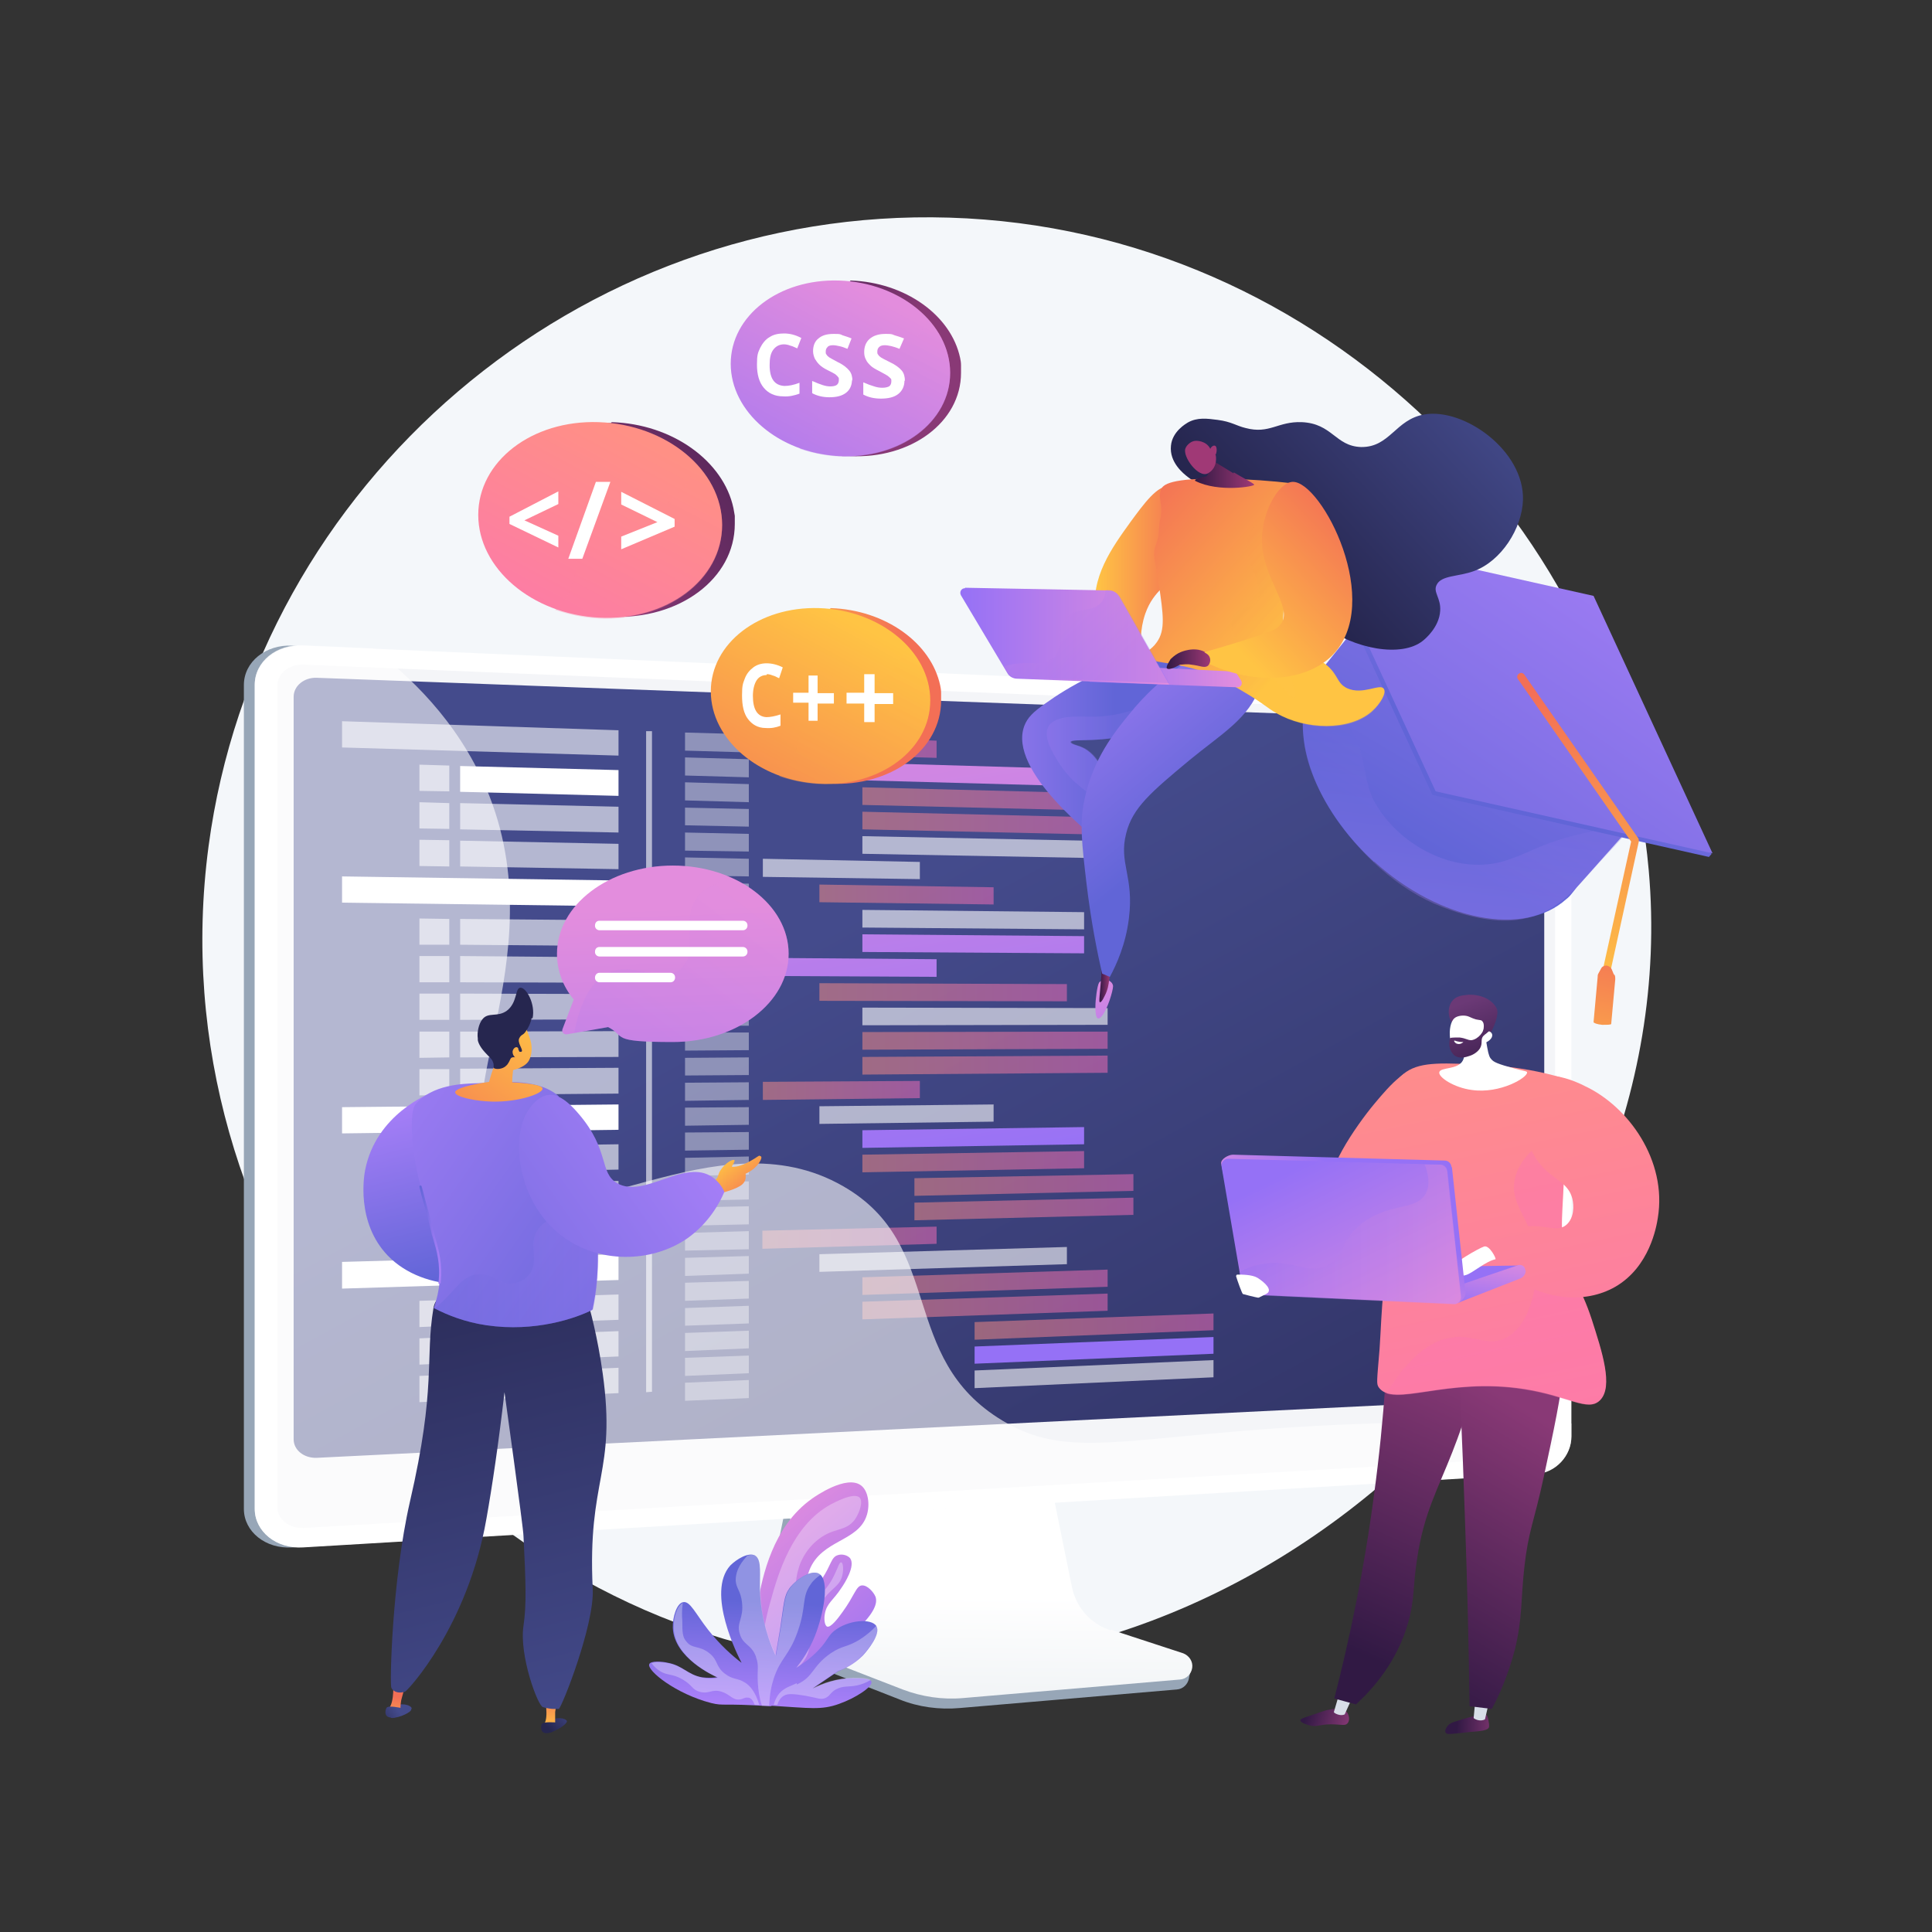 <?xml version="1.0" encoding="UTF-8"?>
<svg id="Layer_1" data-name="Layer 1" xmlns="http://www.w3.org/2000/svg" version="1.1" xmlns:xlink="http://www.w3.org/1999/xlink" viewBox="0 0 427 427">
  <rect x="0" y="0" width="427" height="427" fill="#333333" stroke="none"/>
  <defs>
    <style>
      .cls-1 {
        fill: url(#linear-gradient-38);
      }

      .cls-1, .cls-2, .cls-3, .cls-4, .cls-5, .cls-6, .cls-7, .cls-8, .cls-9, .cls-10, .cls-11, .cls-12, .cls-13, .cls-14, .cls-15, .cls-16, .cls-17, .cls-18, .cls-19, .cls-20, .cls-21, .cls-22, .cls-23, .cls-24, .cls-25, .cls-26, .cls-27, .cls-28, .cls-29, .cls-30, .cls-31, .cls-32, .cls-33, .cls-34, .cls-35, .cls-36, .cls-37, .cls-38, .cls-39, .cls-40, .cls-41, .cls-42, .cls-43, .cls-44, .cls-45, .cls-46, .cls-47, .cls-48, .cls-49, .cls-50, .cls-51, .cls-52, .cls-53, .cls-54, .cls-55, .cls-56, .cls-57, .cls-58, .cls-59, .cls-60, .cls-61, .cls-62, .cls-63, .cls-64, .cls-65, .cls-66, .cls-67, .cls-68, .cls-69, .cls-70, .cls-71, .cls-72, .cls-73, .cls-74, .cls-75, .cls-76, .cls-77, .cls-78, .cls-79, .cls-80, .cls-81, .cls-82, .cls-83, .cls-84, .cls-85, .cls-86, .cls-87, .cls-88, .cls-89, .cls-90, .cls-91, .cls-92, .cls-93, .cls-94, .cls-95, .cls-96 {
        stroke-width: 0px;
      }

      .cls-2 {
        fill: url(#linear-gradient-12);
      }

      .cls-3 {
        fill: url(#linear-gradient-33);
      }

      .cls-4 {
        fill: url(#linear-gradient);
      }

      .cls-5, .cls-56 {
        fill: #d8dee8;
      }

      .cls-6 {
        fill: url(#linear-gradient-8);
      }

      .cls-6, .cls-7, .cls-10, .cls-11, .cls-14, .cls-16, .cls-22, .cls-35, .cls-37, .cls-45, .cls-49, .cls-51, .cls-52, .cls-54, .cls-55, .cls-56, .cls-60, .cls-66, .cls-71, .cls-74, .cls-75, .cls-76, .cls-85, .cls-91, .cls-95 {
        isolation: isolate;
      }

      .cls-6, .cls-7, .cls-10, .cls-11, .cls-14, .cls-16, .cls-22, .cls-45, .cls-49, .cls-54, .cls-60, .cls-75, .cls-85, .cls-91, .cls-95 {
        opacity: .5;
      }

      .cls-7 {
        fill: url(#linear-gradient-10);
      }

      .cls-8 {
        fill: url(#linear-gradient-67);
      }

      .cls-9 {
        fill: url(#linear-gradient-57);
      }

      .cls-10 {
        fill: url(#linear-gradient-11);
      }

      .cls-11 {
        fill: url(#linear-gradient-20);
      }

      .cls-12 {
        fill: url(#linear-gradient-76);
      }

      .cls-13 {
        fill: #f4f7fa;
      }

      .cls-14 {
        fill: url(#linear-gradient-14);
      }

      .cls-15 {
        fill: url(#linear-gradient-42);
      }

      .cls-16 {
        fill: url(#linear-gradient-13);
      }

      .cls-17 {
        fill: #97a6b7;
      }

      .cls-18 {
        fill: url(#linear-gradient-81);
      }

      .cls-19 {
        fill: url(#linear-gradient-73);
      }

      .cls-20 {
        fill: url(#linear-gradient-31);
      }

      .cls-21 {
        fill: url(#linear-gradient-71);
      }

      .cls-22 {
        fill: url(#linear-gradient-19);
      }

      .cls-23 {
        fill: url(#linear-gradient-58);
      }

      .cls-24 {
        fill: url(#linear-gradient-63);
      }

      .cls-25 {
        fill: url(#linear-gradient-34);
      }

      .cls-26 {
        fill: url(#linear-gradient-40);
      }

      .cls-97, .cls-35, .cls-37, .cls-55, .cls-56, .cls-66, .cls-71, .cls-74 {
        opacity: .3;
      }

      .cls-27 {
        fill: url(#linear-gradient-66);
      }

      .cls-28 {
        fill: url(#linear-gradient-23);
      }

      .cls-29 {
        fill: url(#linear-gradient-25);
      }

      .cls-30 {
        fill: url(#linear-gradient-43);
      }

      .cls-31 {
        fill: url(#linear-gradient-22);
      }

      .cls-32 {
        fill: url(#linear-gradient-54);
      }

      .cls-33 {
        fill: url(#linear-gradient-55);
      }

      .cls-34 {
        fill: url(#linear-gradient-35);
      }

      .cls-35 {
        fill: url(#linear-gradient-62);
      }

      .cls-36 {
        fill: url(#linear-gradient-50);
      }

      .cls-37 {
        fill: url(#linear-gradient-72);
      }

      .cls-38 {
        fill: url(#linear-gradient-32);
      }

      .cls-39 {
        fill: url(#linear-gradient-60);
      }

      .cls-40 {
        fill: url(#linear-gradient-59);
      }

      .cls-41 {
        fill: url(#linear-gradient-2);
      }

      .cls-42 {
        fill: url(#linear-gradient-52);
      }

      .cls-43 {
        fill: #26264f;
      }

      .cls-44 {
        fill: url(#linear-gradient-45);
      }

      .cls-45 {
        fill: url(#linear-gradient-4);
      }

      .cls-46 {
        fill: url(#linear-gradient-7);
      }

      .cls-47 {
        fill: url(#linear-gradient-39);
      }

      .cls-48 {
        fill: url(#linear-gradient-3);
      }

      .cls-49 {
        fill: url(#linear-gradient-6);
      }

      .cls-50 {
        fill: url(#linear-gradient-77);
      }

      .cls-51 {
        opacity: .6;
      }

      .cls-51, .cls-52, .cls-76, .cls-77 {
        fill: #fff;
      }

      .cls-52 {
        opacity: .4;
      }

      .cls-53 {
        fill: url(#linear-gradient-27);
      }

      .cls-54 {
        fill: url(#linear-gradient-5);
      }

      .cls-55 {
        fill: url(#linear-gradient-24);
      }

      .cls-57 {
        fill: url(#linear-gradient-82);
      }

      .cls-58 {
        fill: url(#linear-gradient-83);
      }

      .cls-59 {
        fill: url(#linear-gradient-53);
      }

      .cls-60 {
        fill: url(#linear-gradient-9);
      }

      .cls-61 {
        fill: url(#linear-gradient-85);
      }

      .cls-62 {
        fill: url(#linear-gradient-65);
      }

      .cls-63 {
        fill: url(#linear-gradient-36);
      }

      .cls-64 {
        fill: url(#linear-gradient-48);
      }

      .cls-65 {
        fill: url(#linear-gradient-49);
      }

      .cls-66 {
        fill: url(#linear-gradient-69);
      }

      .cls-67 {
        fill: url(#linear-gradient-47);
      }

      .cls-68 {
        fill: url(#linear-gradient-26);
      }

      .cls-69 {
        fill: url(#linear-gradient-61);
      }

      .cls-70 {
        fill: url(#linear-gradient-18);
      }

      .cls-71 {
        fill: url(#linear-gradient-56);
      }

      .cls-72 {
        fill: url(#linear-gradient-51);
      }

      .cls-73 {
        fill: url(#linear-gradient-30);
      }

      .cls-74 {
        fill: url(#linear-gradient-41);
      }

      .cls-75 {
        fill: url(#linear-gradient-15);
      }

      .cls-76 {
        opacity: .3;
      }

      .cls-78 {
        fill: url(#linear-gradient-44);
      }

      .cls-98 {
        opacity: .2;
      }

      .cls-79 {
        fill: url(#linear-gradient-84);
      }

      .cls-80 {
        fill: url(#linear-gradient-68);
      }

      .cls-81 {
        fill: url(#linear-gradient-29);
      }

      .cls-82 {
        fill: url(#linear-gradient-46);
      }

      .cls-83 {
        fill: url(#linear-gradient-64);
      }

      .cls-84 {
        fill: url(#linear-gradient-28);
      }

      .cls-85 {
        fill: url(#linear-gradient-17);
      }

      .cls-86 {
        fill: url(#linear-gradient-87);
      }

      .cls-87 {
        fill: url(#linear-gradient-70);
      }

      .cls-88 {
        fill: url(#linear-gradient-78);
      }

      .cls-89 {
        fill: url(#linear-gradient-86);
      }

      .cls-90 {
        fill: url(#linear-gradient-74);
      }

      .cls-91 {
        fill: url(#linear-gradient-21);
      }

      .cls-92 {
        fill: url(#linear-gradient-37);
      }

      .cls-93 {
        fill: url(#linear-gradient-80);
      }

      .cls-94 {
        fill: url(#linear-gradient-79);
      }

      .cls-95 {
        fill: url(#linear-gradient-16);
      }

      .cls-96 {
        fill: url(#linear-gradient-75);
      }
    </style>
    <linearGradient id="linear-gradient" x1="216.3" y1="3290.7" x2="217.1" y2="3357.2" gradientTransform="translate(0 3710) scale(1 -1)" gradientUnits="userSpaceOnUse">
      <stop offset=".5" stop-color="#ebeff2"/>
      <stop offset="1" stop-color="#fff"/>
    </linearGradient>
    <linearGradient id="linear-gradient-2" x1="183.4" y1="3505.3" x2="312.2" y2="3269.1" gradientTransform="translate(0 3710) scale(1 -1)" gradientUnits="userSpaceOnUse">
      <stop offset="0" stop-color="#444b8c"/>
      <stop offset="1" stop-color="#26264f"/>
    </linearGradient>
    <linearGradient id="linear-gradient-3" x1="202.6" y1="3574.5" x2="225.7" y2="3433.6" gradientTransform="translate(0 3710) scale(1 -1)" gradientUnits="userSpaceOnUse">
      <stop offset="0" stop-color="#e38ddd"/>
      <stop offset="1" stop-color="#9571f6"/>
    </linearGradient>
    <linearGradient id="linear-gradient-4" x1="190.6" y1="3533.4" x2="244.8" y2="3533.4" gradientTransform="translate(0 3710) scale(1 -1)" gradientUnits="userSpaceOnUse">
      <stop offset="0" stop-color="#ff9085"/>
      <stop offset="1" stop-color="#fb6fbb"/>
    </linearGradient>
    <linearGradient id="linear-gradient-5" x1="190.6" y1="3528.1" x2="244.8" y2="3528.1" gradientTransform="translate(0 3710) scale(1 -1)" gradientUnits="userSpaceOnUse">
      <stop offset="0" stop-color="#ff9085"/>
      <stop offset="1" stop-color="#fb6fbb"/>
    </linearGradient>
    <linearGradient id="linear-gradient-6" x1="181.1" y1="3512.3" x2="219.6" y2="3512.3" gradientTransform="translate(0 3710) scale(1 -1)" gradientUnits="userSpaceOnUse">
      <stop offset="0" stop-color="#ff9085"/>
      <stop offset="1" stop-color="#fb6fbb"/>
    </linearGradient>
    <linearGradient id="linear-gradient-7" x1="203.1" y1="3574.4" x2="224.3" y2="3445.4" gradientTransform="translate(0 3710) scale(1 -1)" gradientUnits="userSpaceOnUse">
      <stop offset="0" stop-color="#e38ddd"/>
      <stop offset="1" stop-color="#9571f6"/>
    </linearGradient>
    <linearGradient id="linear-gradient-8" x1="168.5" y1="3545" x2="207" y2="3545" gradientTransform="translate(0 3710) scale(1 -1)" gradientUnits="userSpaceOnUse">
      <stop offset="0" stop-color="#ff9085"/>
      <stop offset="1" stop-color="#fb6fbb"/>
    </linearGradient>
    <linearGradient id="linear-gradient-9" x1="190.6" y1="3426.6" x2="244.8" y2="3426.6" gradientTransform="translate(0 3710) scale(1 -1)" gradientUnits="userSpaceOnUse">
      <stop offset="0" stop-color="#ff9085"/>
      <stop offset="1" stop-color="#fb6fbb"/>
    </linearGradient>
    <linearGradient id="linear-gradient-10" x1="190.6" y1="3421.3" x2="244.8" y2="3421.3" gradientTransform="translate(0 3710) scale(1 -1)" gradientUnits="userSpaceOnUse">
      <stop offset="0" stop-color="#ff9085"/>
      <stop offset="1" stop-color="#fb6fbb"/>
    </linearGradient>
    <linearGradient id="linear-gradient-11" x1="215.4" y1="3416.8" x2="268.2" y2="3416.8" gradientTransform="translate(0 3710) scale(1 -1)" gradientUnits="userSpaceOnUse">
      <stop offset="0" stop-color="#ff9085"/>
      <stop offset="1" stop-color="#fb6fbb"/>
    </linearGradient>
    <linearGradient id="linear-gradient-12" x1="219.6" y1="3547" x2="236.1" y2="3446.2" gradientTransform="translate(0 3710) scale(1 -1)" gradientUnits="userSpaceOnUse">
      <stop offset="0" stop-color="#e38ddd"/>
      <stop offset="1" stop-color="#9571f6"/>
    </linearGradient>
    <linearGradient id="linear-gradient-13" x1="168.5" y1="3436.5" x2="207" y2="3436.5" gradientTransform="translate(0 3710) scale(1 -1)" gradientUnits="userSpaceOnUse">
      <stop offset="0" stop-color="#ff9085"/>
      <stop offset="1" stop-color="#fb6fbb"/>
    </linearGradient>
    <linearGradient id="linear-gradient-14" x1="181.1" y1="3490.7" x2="235.8" y2="3490.7" gradientTransform="translate(0 3710) scale(1 -1)" gradientUnits="userSpaceOnUse">
      <stop offset="0" stop-color="#ff9085"/>
      <stop offset="1" stop-color="#fb6fbb"/>
    </linearGradient>
    <linearGradient id="linear-gradient-15" x1="190.6" y1="3480" x2="244.8" y2="3480" gradientTransform="translate(0 3710) scale(1 -1)" gradientUnits="userSpaceOnUse">
      <stop offset="0" stop-color="#ff9085"/>
      <stop offset="1" stop-color="#fb6fbb"/>
    </linearGradient>
    <linearGradient id="linear-gradient-16" x1="190.6" y1="3474.6" x2="244.8" y2="3474.6" gradientTransform="translate(0 3710) scale(1 -1)" gradientUnits="userSpaceOnUse">
      <stop offset="0" stop-color="#ff9085"/>
      <stop offset="1" stop-color="#fb6fbb"/>
    </linearGradient>
    <linearGradient id="linear-gradient-17" x1="168.6" y1="3469" x2="203.3" y2="3469" gradientTransform="translate(0 3710) scale(1 -1)" gradientUnits="userSpaceOnUse">
      <stop offset="0" stop-color="#ff9085"/>
      <stop offset="1" stop-color="#fb6fbb"/>
    </linearGradient>
    <linearGradient id="linear-gradient-18" x1="197.5" y1="3565.9" x2="216.7" y2="3448.8" gradientTransform="translate(0 3710) scale(1 -1)" gradientUnits="userSpaceOnUse">
      <stop offset="0" stop-color="#e38ddd"/>
      <stop offset="1" stop-color="#9571f6"/>
    </linearGradient>
    <linearGradient id="linear-gradient-19" x1="190.6" y1="3453.2" x2="239.6" y2="3453.2" gradientTransform="translate(0 3710) scale(1 -1)" gradientUnits="userSpaceOnUse">
      <stop offset="0" stop-color="#ff9085"/>
      <stop offset="1" stop-color="#fb6fbb"/>
    </linearGradient>
    <linearGradient id="linear-gradient-20" x1="202.1" y1="3448.1" x2="250.5" y2="3448.1" gradientTransform="translate(0 3710) scale(1 -1)" gradientUnits="userSpaceOnUse">
      <stop offset="0" stop-color="#ff9085"/>
      <stop offset="1" stop-color="#fb6fbb"/>
    </linearGradient>
    <linearGradient id="linear-gradient-21" x1="202.1" y1="3442.8" x2="250.5" y2="3442.8" gradientTransform="translate(0 3710) scale(1 -1)" gradientUnits="userSpaceOnUse">
      <stop offset="0" stop-color="#ff9085"/>
      <stop offset="1" stop-color="#fb6fbb"/>
    </linearGradient>
    <linearGradient id="linear-gradient-22" x1="175.5" y1="3570.9" x2="196.7" y2="3441.2" gradientTransform="translate(0 3710) scale(1 -1)" gradientUnits="userSpaceOnUse">
      <stop offset="0" stop-color="#e38ddd"/>
      <stop offset="1" stop-color="#9571f6"/>
    </linearGradient>
    <linearGradient id="linear-gradient-23" x1="6798.8" y1="3059.6" x2="6841.6" y2="2954.9" gradientTransform="translate(6622.2 4153.4) rotate(-171.2)" gradientUnits="userSpaceOnUse">
      <stop offset="0" stop-color="#aa80f9"/>
      <stop offset="1" stop-color="#6165d7"/>
    </linearGradient>
    <linearGradient id="linear-gradient-24" x1="6834.3" y1="2936.5" x2="6835.9" y2="2982.1" gradientTransform="translate(6622.2 4153.4) rotate(-171.2)" gradientUnits="userSpaceOnUse">
      <stop offset="0" stop-color="#aa80f9"/>
      <stop offset="1" stop-color="#6165d7"/>
    </linearGradient>
    <linearGradient id="linear-gradient-25" x1="4829.7" y1="2276.7" x2="4822.2" y2="2221" gradientTransform="translate(2684.5 4924) rotate(-141.1)" gradientUnits="userSpaceOnUse">
      <stop offset="0" stop-color="#aa80f9"/>
      <stop offset="1" stop-color="#6165d7"/>
    </linearGradient>
    <linearGradient id="linear-gradient-26" x1="4828.6" y1="2292.4" x2="4818.9" y2="2168.6" gradientTransform="translate(2684.5 4924) rotate(-141.1)" gradientUnits="userSpaceOnUse">
      <stop offset="0" stop-color="#aa80f9"/>
      <stop offset="1" stop-color="#6165d7"/>
    </linearGradient>
    <linearGradient id="linear-gradient-27" x1="6806.2" y1="2926.3" x2="6813.3" y2="2993.2" gradientTransform="translate(6622.2 4153.4) rotate(-171.2)" gradientUnits="userSpaceOnUse">
      <stop offset="0" stop-color="#ffc444"/>
      <stop offset="1" stop-color="#f36f56"/>
    </linearGradient>
    <linearGradient id="linear-gradient-28" x1="4005.1" y1="2531.6" x2="4009.4" y2="2571.6" gradientTransform="translate(-3862.4 2418.7) rotate(5) scale(1 -1)" gradientUnits="userSpaceOnUse">
      <stop offset="0" stop-color="#ffc444"/>
      <stop offset="1" stop-color="#f36f56"/>
    </linearGradient>
    <linearGradient id="linear-gradient-29" x1="8436.7" y1="3491.3" x2="8404.4" y2="3336.5" gradientTransform="translate(8738.6 3710) rotate(-180)" gradientUnits="userSpaceOnUse">
      <stop offset="0" stop-color="#ff9085"/>
      <stop offset="1" stop-color="#fb6fbb"/>
    </linearGradient>
    <linearGradient id="linear-gradient-30" x1="-2823.1" y1="3167.3" x2="-2813.4" y2="3167.3" gradientTransform="translate(3049.9 3628.5) rotate(1.7) scale(1 -1)" gradientUnits="userSpaceOnUse">
      <stop offset="0" stop-color="#311944"/>
      <stop offset="1" stop-color="#893976"/>
    </linearGradient>
    <linearGradient id="linear-gradient-31" x1="-2908.5" y1="1785.7" x2="-2898.2" y2="1785.7" gradientTransform="translate(2619 2871.1) rotate(15.4) scale(1 -1)" gradientUnits="userSpaceOnUse">
      <stop offset="0" stop-color="#311944"/>
      <stop offset="1" stop-color="#893976"/>
    </linearGradient>
    <linearGradient id="linear-gradient-32" x1="8447.2" y1="3348.5" x2="8419.7" y2="3410.3" gradientTransform="translate(8738.6 3710) rotate(-180)" gradientUnits="userSpaceOnUse">
      <stop offset="0" stop-color="#311944"/>
      <stop offset="1" stop-color="#893976"/>
    </linearGradient>
    <linearGradient id="linear-gradient-33" x1="8462" y1="2630.4" x2="8434.6" y2="2692.2" gradientTransform="translate(8381.2 4011.7) rotate(-173)" gradientUnits="userSpaceOnUse">
      <stop offset="0" stop-color="#311944"/>
      <stop offset="1" stop-color="#893976"/>
    </linearGradient>
    <linearGradient id="linear-gradient-34" x1="8425.5" y1="3493.7" x2="8393.2" y2="3338.8" gradientTransform="translate(8738.6 3710) rotate(-180)" gradientUnits="userSpaceOnUse">
      <stop offset="0" stop-color="#ff9085"/>
      <stop offset="1" stop-color="#fb6fbb"/>
    </linearGradient>
    <linearGradient id="linear-gradient-35" x1="8397.8" y1="3361.2" x2="8410" y2="3419.4" gradientTransform="translate(8738.6 3710) rotate(-180)" gradientUnits="userSpaceOnUse">
      <stop offset="0" stop-color="#ff9085"/>
      <stop offset="1" stop-color="#fb6fbb"/>
    </linearGradient>
    <linearGradient id="linear-gradient-36" x1="8403.4" y1="3498.3" x2="8371.1" y2="3343.4" gradientTransform="translate(8738.6 3710) rotate(-180)" gradientUnits="userSpaceOnUse">
      <stop offset="0" stop-color="#ff9085"/>
      <stop offset="1" stop-color="#fb6fbb"/>
    </linearGradient>
    <linearGradient id="linear-gradient-37" x1="8431" y1="3411.8" x2="8425.7" y2="3426.6" gradientTransform="translate(8738.6 3710) rotate(-180)" gradientUnits="userSpaceOnUse">
      <stop offset="0" stop-color="#e38ddd"/>
      <stop offset="1" stop-color="#9571f6"/>
    </linearGradient>
    <linearGradient id="linear-gradient-38" x1="8408.1" y1="3433.3" x2="8410" y2="3420" gradientTransform="translate(8738.6 3710) rotate(-180)" gradientUnits="userSpaceOnUse">
      <stop offset="0" stop-color="#e38ddd"/>
      <stop offset="1" stop-color="#9571f6"/>
    </linearGradient>
    <linearGradient id="linear-gradient-39" x1="8446.1" y1="3432.1" x2="8435.9" y2="3446.6" gradientTransform="translate(8738.6 3710) rotate(-180)" gradientUnits="userSpaceOnUse">
      <stop offset="0" stop-color="#e38ddd"/>
      <stop offset="1" stop-color="#9571f6"/>
    </linearGradient>
    <linearGradient id="linear-gradient-40" x1="8426.5" y1="3408.2" x2="8448.8" y2="3453.5" gradientTransform="translate(8738.6 3710) rotate(-180)" gradientUnits="userSpaceOnUse">
      <stop offset="0" stop-color="#e38ddd"/>
      <stop offset="1" stop-color="#9571f6"/>
    </linearGradient>
    <linearGradient id="linear-gradient-41" x1="8415.7" y1="3437.2" x2="8464.6" y2="3437.2" gradientTransform="translate(8738.6 3710) rotate(-180)" gradientUnits="userSpaceOnUse">
      <stop offset="0" stop-color="#e38ddd"/>
      <stop offset="1" stop-color="#9571f6"/>
    </linearGradient>
    <linearGradient id="linear-gradient-42" x1="-2951.4" y1="3616.2" x2="-2958.7" y2="3634.8" gradientTransform="translate(3269.7 3866.6) rotate(.2) scale(1 -1)" gradientUnits="userSpaceOnUse">
      <stop offset="0" stop-color="#311944"/>
      <stop offset="1" stop-color="#6b3976"/>
    </linearGradient>
    <linearGradient id="linear-gradient-43" x1="-2953.6" y1="3615.3" x2="-2961" y2="3633.9" gradientTransform="translate(3269.7 3866.6) rotate(.2) scale(1 -1)" gradientUnits="userSpaceOnUse">
      <stop offset="0" stop-color="#311944"/>
      <stop offset="1" stop-color="#6b3976"/>
    </linearGradient>
    <linearGradient id="linear-gradient-44" x1="5817.4" y1="3428.3" x2="5827.5" y2="3468.8" gradientTransform="translate(5919.4 3710) rotate(-180)" gradientUnits="userSpaceOnUse">
      <stop offset="0" stop-color="#6165d7"/>
      <stop offset="1" stop-color="#aa80f9"/>
    </linearGradient>
    <linearGradient id="linear-gradient-45" x1="6085.1" y1="2937" x2="6089.9" y2="2932.7" gradientTransform="translate(5706.6 4135.6) rotate(-172)" gradientUnits="userSpaceOnUse">
      <stop offset="0" stop-color="#444b8c"/>
      <stop offset="1" stop-color="#26264f"/>
    </linearGradient>
    <linearGradient id="linear-gradient-46" x1="5164.4" y1="2932.8" x2="5164.4" y2="2941.1" gradientTransform="translate(4790.4 4006) rotate(-172)" gradientUnits="userSpaceOnUse">
      <stop offset="0" stop-color="#ffc444"/>
      <stop offset="1" stop-color="#f36f56"/>
    </linearGradient>
    <linearGradient id="linear-gradient-47" x1="6085.6" y1="2937.6" x2="6090.4" y2="2933.3" gradientTransform="translate(5706.6 4135.6) rotate(-172)" gradientUnits="userSpaceOnUse">
      <stop offset="0" stop-color="#444b8c"/>
      <stop offset="1" stop-color="#26264f"/>
    </linearGradient>
    <linearGradient id="linear-gradient-48" x1="5793.1" y1="3331.9" x2="5797.9" y2="3327.7" gradientTransform="translate(5919.4 3710) rotate(-180)" gradientUnits="userSpaceOnUse">
      <stop offset="0" stop-color="#444b8c"/>
      <stop offset="1" stop-color="#26264f"/>
    </linearGradient>
    <linearGradient id="linear-gradient-49" x1="4872.4" y1="3327.7" x2="4872.4" y2="3336" gradientTransform="translate(4994.1 3710) rotate(-180)" gradientUnits="userSpaceOnUse">
      <stop offset="0" stop-color="#ffc444"/>
      <stop offset="1" stop-color="#f36f56"/>
    </linearGradient>
    <linearGradient id="linear-gradient-50" x1="-99.6" y1="3323.8" x2="-130.9" y2="3450.2" gradientTransform="translate(221.7 3710) scale(1 -1)" gradientUnits="userSpaceOnUse">
      <stop offset="0" stop-color="#444b8c"/>
      <stop offset="1" stop-color="#26264f"/>
    </linearGradient>
    <linearGradient id="linear-gradient-51" x1="147.5" y1="3418" x2="68.4" y2="3473" gradientTransform="translate(0 3710) scale(1 -1)" gradientUnits="userSpaceOnUse">
      <stop offset="0" stop-color="#6165d7"/>
      <stop offset="1" stop-color="#aa80f9"/>
    </linearGradient>
    <linearGradient id="linear-gradient-52" x1="5793.6" y1="3332.5" x2="5798.4" y2="3328.2" gradientTransform="translate(5919.4 3710) rotate(-180)" gradientUnits="userSpaceOnUse">
      <stop offset="0" stop-color="#444b8c"/>
      <stop offset="1" stop-color="#26264f"/>
    </linearGradient>
    <linearGradient id="linear-gradient-53" x1="5652" y1="3784.2" x2="5678" y2="3751.5" gradientTransform="translate(6023.4 3606.1) rotate(176)" gradientUnits="userSpaceOnUse">
      <stop offset="0" stop-color="#ffc444"/>
      <stop offset="1" stop-color="#f36f56"/>
    </linearGradient>
    <linearGradient id="linear-gradient-54" x1="5653.1" y1="3785.1" x2="5679.1" y2="3752.4" gradientTransform="translate(6023.4 3606.1) rotate(176)" gradientUnits="userSpaceOnUse">
      <stop offset="0" stop-color="#ffc444"/>
      <stop offset="1" stop-color="#f36f56"/>
    </linearGradient>
    <linearGradient id="linear-gradient-55" x1="92.7" y1="3437" x2="97.4" y2="3437" gradientTransform="translate(0 3710) scale(1 -1)" gradientUnits="userSpaceOnUse">
      <stop offset="0" stop-color="#6165d7"/>
      <stop offset="1" stop-color="#aa80f9"/>
    </linearGradient>
    <linearGradient id="linear-gradient-56" x1="96.1" y1="3429.6" x2="132.1" y2="3429.6" gradientTransform="translate(0 3710) scale(1 -1)" gradientUnits="userSpaceOnUse">
      <stop offset="0" stop-color="#6165d7"/>
      <stop offset="1" stop-color="#aa80f9"/>
    </linearGradient>
    <linearGradient id="linear-gradient-57" x1="159.9" y1="3453.9" x2="167.1" y2="3444.9" gradientTransform="translate(0 3710) scale(1 -1)" gradientUnits="userSpaceOnUse">
      <stop offset="0" stop-color="#ffc444"/>
      <stop offset="1" stop-color="#f36f56"/>
    </linearGradient>
    <linearGradient id="linear-gradient-58" x1="5838.9" y1="3413.6" x2="5763.3" y2="3466.2" gradientTransform="translate(5919.4 3710) rotate(-180)" gradientUnits="userSpaceOnUse">
      <stop offset="0" stop-color="#6165d7"/>
      <stop offset="1" stop-color="#aa80f9"/>
    </linearGradient>
    <linearGradient id="linear-gradient-59" x1="-4696.5" y1="3581.8" x2="-4676.7" y2="3581.8" gradientTransform="translate(4938.6 3710) scale(1 -1)" gradientUnits="userSpaceOnUse">
      <stop offset="0" stop-color="#ffc444"/>
      <stop offset="1" stop-color="#f36f56"/>
    </linearGradient>
    <linearGradient id="linear-gradient-60" x1="-3729.1" y1="3544.6" x2="-3690.6" y2="3544.6" gradientTransform="translate(3937 3710) scale(1 -1)" gradientUnits="userSpaceOnUse">
      <stop offset="0" stop-color="#aa80f9"/>
      <stop offset="1" stop-color="#6165d7"/>
    </linearGradient>
    <linearGradient id="linear-gradient-61" x1="9021.6" y1="5384.4" x2="9023.2" y2="5354.5" gradientTransform="translate(10441.2 2725.6) rotate(163)" gradientUnits="userSpaceOnUse">
      <stop offset="0" stop-color="#e38ddd"/>
      <stop offset="1" stop-color="#9571f6"/>
    </linearGradient>
    <linearGradient id="linear-gradient-62" x1="-3711" y1="3543.2" x2="-3672.6" y2="3543.2" gradientTransform="translate(3937 3710) scale(1 -1)" gradientUnits="userSpaceOnUse">
      <stop offset="0" stop-color="#aa80f9"/>
      <stop offset="1" stop-color="#6165d7"/>
    </linearGradient>
    <linearGradient id="linear-gradient-63" x1="243" y1="3493" x2="245.5" y2="3493" gradientTransform="translate(0 3710) scale(1 -1)" gradientUnits="userSpaceOnUse">
      <stop offset="0" stop-color="#311944"/>
      <stop offset="1" stop-color="#a03976"/>
    </linearGradient>
    <linearGradient id="linear-gradient-64" x1="-3708.6" y1="3568.5" x2="-3674.1" y2="3526.6" gradientTransform="translate(3937 3710) scale(1 -1)" gradientUnits="userSpaceOnUse">
      <stop offset="0" stop-color="#aa80f9"/>
      <stop offset="1" stop-color="#6165d7"/>
    </linearGradient>
    <linearGradient id="linear-gradient-65" x1="-3434.1" y1="3917.6" x2="-3479.7" y2="3879.4" gradientTransform="translate(3953.7 3821.5) rotate(-2.9) scale(1 -1)" gradientUnits="userSpaceOnUse">
      <stop offset="0" stop-color="#444b8c"/>
      <stop offset="1" stop-color="#26264f"/>
    </linearGradient>
    <linearGradient id="linear-gradient-66" x1="6968.2" y1="3567.3" x2="7005.2" y2="3600.5" gradientTransform="translate(7256 3710) rotate(-180)" gradientUnits="userSpaceOnUse">
      <stop offset="0" stop-color="#ffc444"/>
      <stop offset="1" stop-color="#f36f56"/>
    </linearGradient>
    <linearGradient id="linear-gradient-67" x1="264.2" y1="3605.5" x2="277.2" y2="3605.5" gradientTransform="translate(0 3710) scale(1 -1)" gradientUnits="userSpaceOnUse">
      <stop offset="0" stop-color="#311944"/>
      <stop offset="1" stop-color="#a03976"/>
    </linearGradient>
    <linearGradient id="linear-gradient-68" x1="265.8" y1="3571.6" x2="265.5" y2="3597.4" gradientTransform="translate(0 3710) scale(1 -1)" gradientUnits="userSpaceOnUse">
      <stop offset="0" stop-color="#311944"/>
      <stop offset="1" stop-color="#a03976"/>
    </linearGradient>
    <linearGradient id="linear-gradient-69" x1="6969.4" y1="3565.9" x2="7006.4" y2="3599.2" gradientTransform="translate(7256 3710) rotate(-180)" gradientUnits="userSpaceOnUse">
      <stop offset="0" stop-color="#ffc444"/>
      <stop offset="1" stop-color="#f36f56"/>
    </linearGradient>
    <linearGradient id="linear-gradient-70" x1="6981.6" y1="3560.6" x2="7015.3" y2="3560.6" gradientTransform="translate(7256 3710) rotate(-180)" gradientUnits="userSpaceOnUse">
      <stop offset="0" stop-color="#e38ddd"/>
      <stop offset="1" stop-color="#9571f6"/>
    </linearGradient>
    <linearGradient id="linear-gradient-71" x1="6997.6" y1="3569.5" x2="7043.8" y2="3569.5" gradientTransform="translate(7256 3710) rotate(-180)" gradientUnits="userSpaceOnUse">
      <stop offset="0" stop-color="#e38ddd"/>
      <stop offset="1" stop-color="#9571f6"/>
    </linearGradient>
    <linearGradient id="linear-gradient-72" x1="-1870.8" y1="3581.7" x2="-1848.7" y2="3559.8" gradientTransform="translate(2093.7 3710) scale(1 -1)" gradientUnits="userSpaceOnUse">
      <stop offset="0" stop-color="#e38ddd"/>
      <stop offset="1" stop-color="#9571f6"/>
    </linearGradient>
    <linearGradient id="linear-gradient-73" x1="6983.5" y1="3567.5" x2="6955.2" y2="3595.3" gradientTransform="translate(7256 3710) rotate(-180)" gradientUnits="userSpaceOnUse">
      <stop offset="0" stop-color="#ffc444"/>
      <stop offset="1" stop-color="#f36f56"/>
    </linearGradient>
    <linearGradient id="linear-gradient-74" x1="257.9" y1="3564.2" x2="267.6" y2="3564.2" gradientTransform="translate(0 3710) scale(1 -1)" gradientUnits="userSpaceOnUse">
      <stop offset="0" stop-color="#311944"/>
      <stop offset="1" stop-color="#a03976"/>
    </linearGradient>
    <linearGradient id="linear-gradient-75" x1="4619.6" y1="3374.4" x2="4588.3" y2="3337.1" gradientTransform="translate(4784.9 3710) rotate(-180)" gradientUnits="userSpaceOnUse">
      <stop offset="0" stop-color="#e38ddd"/>
      <stop offset="1" stop-color="#9571f6"/>
    </linearGradient>
    <linearGradient id="linear-gradient-76" x1="4556.2" y1="3511.9" x2="4553.8" y2="3534.5" gradientTransform="translate(4902.9 3645.4) rotate(177)" gradientUnits="userSpaceOnUse">
      <stop offset="0" stop-color="#aa80f9"/>
      <stop offset="1" stop-color="#6165d7"/>
    </linearGradient>
    <linearGradient id="linear-gradient-77" x1="163.7" y1="3634.4" x2="200.4" y2="3625.7" gradientTransform="translate(0 3710) scale(1 -1)" gradientUnits="userSpaceOnUse">
      <stop offset="0" stop-color="#311944"/>
      <stop offset="1" stop-color="#893976"/>
    </linearGradient>
    <linearGradient id="linear-gradient-78" x1="2969.4" y1="3644.4" x2="3000.8" y2="3586" gradientTransform="translate(3163.7 3710) rotate(-180)" gradientUnits="userSpaceOnUse">
      <stop offset="0" stop-color="#e38ddd"/>
      <stop offset="1" stop-color="#9571f6"/>
    </linearGradient>
    <linearGradient id="linear-gradient-79" x1="2960.2" y1="3640.5" x2="2991" y2="3578.7" gradientTransform="translate(3163.7 3710) rotate(-180)" gradientUnits="userSpaceOnUse">
      <stop offset="0" stop-color="#e38ddd"/>
      <stop offset="1" stop-color="#9571f6"/>
    </linearGradient>
    <linearGradient id="linear-gradient-80" x1="188.5" y1="3626.8" x2="125.8" y2="3589.3" gradientTransform="translate(0 3710) scale(1 -1)" gradientUnits="userSpaceOnUse">
      <stop offset="0" stop-color="#311944"/>
      <stop offset="1" stop-color="#893976"/>
    </linearGradient>
    <linearGradient id="linear-gradient-81" x1="3021.5" y1="3612.7" x2="3056.5" y2="3547.7" gradientTransform="translate(3163.7 3710) rotate(-180)" gradientUnits="userSpaceOnUse">
      <stop offset="0" stop-color="#ff9085"/>
      <stop offset="1" stop-color="#fb6fbb"/>
    </linearGradient>
    <linearGradient id="linear-gradient-82" x1="3011.3" y1="3608.4" x2="3045.6" y2="3539.5" gradientTransform="translate(3163.7 3710) rotate(-180)" gradientUnits="userSpaceOnUse">
      <stop offset="0" stop-color="#ff9085"/>
      <stop offset="1" stop-color="#fb6fbb"/>
    </linearGradient>
    <linearGradient id="linear-gradient-83" x1="159.2" y1="3562" x2="195.9" y2="3553.3" gradientTransform="translate(0 3710) scale(1 -1)" gradientUnits="userSpaceOnUse">
      <stop offset="0" stop-color="#ffc444"/>
      <stop offset="1" stop-color="#f36f56"/>
    </linearGradient>
    <linearGradient id="linear-gradient-84" x1="2973.9" y1="3572" x2="3005.3" y2="3513.6" gradientTransform="translate(3163.7 3710) rotate(-180)" gradientUnits="userSpaceOnUse">
      <stop offset="0" stop-color="#ffc444"/>
      <stop offset="1" stop-color="#f36f56"/>
    </linearGradient>
    <linearGradient id="linear-gradient-85" x1="2964.6" y1="3568.1" x2="2995.5" y2="3506.2" gradientTransform="translate(3163.7 3710) rotate(-180)" gradientUnits="userSpaceOnUse">
      <stop offset="0" stop-color="#ffc444"/>
      <stop offset="1" stop-color="#f36f56"/>
    </linearGradient>
    <linearGradient id="linear-gradient-86" x1="148.3" y1="3509.4" x2="151.7" y2="3410.7" gradientTransform="translate(0 3710) scale(1 -1)" gradientUnits="userSpaceOnUse">
      <stop offset="0" stop-color="#e38ddd"/>
      <stop offset="1" stop-color="#9571f6"/>
    </linearGradient>
    <linearGradient id="linear-gradient-87" x1="5024.8" y1="3512.7" x2="5069.3" y2="3454.2" gradientTransform="translate(5192.3 3710) rotate(-180)" gradientUnits="userSpaceOnUse">
      <stop offset="0" stop-color="#e38ddd"/>
      <stop offset="1" stop-color="#9571f6"/>
    </linearGradient>
  </defs>
  <g id="Illustration">
    <g>
      <path class="cls-13" d="M209.8,48.1c-82-2.5-153,58.7-163.7,138.9-11.7,87.8,52.8,166.7,132.3,179.4,98.8,15.7,194.7-75.3,186-174-6.5-74.4-71.3-141.8-154.6-144.3Z"/>
      <g>
        <g>
          <path class="cls-17" d="M244.9,362.2c-4.4-1.4-7.6-5.2-8.5-9.7l-6.4-31.4-54.3,1.9-6.7,32.8c-.9,4.6,2.8,9.2,7.1,10.9l22.7,8.9c4.2,1.7,8.8,2.3,13.3,1.9l48-4.1c1.4-.1,2.5-1.2,2.7-2.6s1.1-3-.2-3.5l-17.8-5Z"/>
          <path class="cls-4" d="M245.4,360.3c-4.4-1.4-7.6-5.1-8.5-9.6l-6.3-31-53,1.9-6.7,32.3c-.9,4.5,1.5,9.1,5.9,10.7l22.7,8.8c4.2,1.6,8.8,2.3,13.3,1.9l48-4.1c1.4-.1,2.5-1.2,2.7-2.6.2-1.4-.7-2.7-2-3.2l-15.9-5.2Z"/>
        </g>
        <g>
          <g>
            <path class="cls-17" d="M64.6,342c-5.9.4-10.7-3.5-10.7-8.5v-182.1c0-5.1,4.8-9,10.7-8.7l273.7,18.9c4.3.2,6.6-3.3,6.6,1v154.9c0,4.3-3.5,8-7.8,8.3l-272.5,16.2Z"/>
            <path class="cls-77" d="M67,342c-5.9.4-10.7-3.5-10.7-8.5v-182.1c0-5.1,4.8-9,10.7-8.7l272.5,11.8c4.3.2,7.8,3.8,7.8,8.1v154.9c0,4.3-3.5,8-7.8,8.3l-272.5,16.2Z"/>
            <path class="cls-56" d="M339.5,158.1l-272.5-11.2c-3.2-.1-5.7,2-5.7,4.6v181.6c0,2.7,2.6,4.7,5.7,4.6l272.5-15.6c2.3-.1,4.2-2.1,4.2-4.4v-155.2c0-2.3-1.9-4.3-4.2-4.3Z"/>
          </g>
          <g>
            <path class="cls-41" d="M337.5,309l-267.5,13.2c-2.8.1-5.1-1.7-5.1-4.1v-164.1c0-2.4,2.3-4.3,5.1-4.2l267.5,9.9c2.1,0,3.8,1.8,3.8,3.9v141.4c0,2.1-1.7,3.9-3.8,4Z"/>
            <polygon class="cls-51" points="136.7 167 75.6 165.2 75.6 159.4 136.7 161.4 136.7 167"/>
            <polygon class="cls-52" points="165.5 166.3 151.4 165.9 151.4 161.9 165.5 162.3 165.5 166.3"/>
            <polygon class="cls-52" points="165.5 171.8 151.4 171.4 151.4 167.4 165.5 167.8 165.5 171.8"/>
            <polygon class="cls-48" points="235.8 173.7 181.1 172.2 181.1 168.3 235.8 169.9 235.8 173.7"/>
            <polygon class="cls-45" points="244.8 179.2 190.6 177.9 190.6 174 244.8 175.4 244.8 179.2"/>
            <polygon class="cls-54" points="244.8 184.5 190.6 183.3 190.6 179.4 244.8 180.7 244.8 184.5"/>
            <polygon class="cls-51" points="244.8 189.7 190.6 188.7 190.6 184.8 244.8 185.9 244.8 189.7"/>
            <polygon class="cls-52" points="165.5 177.3 151.4 176.9 151.4 172.9 165.5 173.3 165.5 177.3"/>
            <polygon class="cls-52" points="165.5 182.7 151.4 182.4 151.4 178.5 165.5 178.8 165.5 182.7"/>
            <polygon class="cls-52" points="165.5 188.2 151.4 188 151.4 184 165.5 184.3 165.5 188.2"/>
            <polygon class="cls-52" points="165.5 193.7 151.4 193.5 151.4 189.5 165.5 189.8 165.5 193.7"/>
            <polygon class="cls-51" points="203.3 194.3 168.6 193.8 168.6 189.8 203.3 190.5 203.3 194.3"/>
            <polygon class="cls-52" points="165.5 199.2 151.4 199 151.4 195.1 165.5 195.3 165.5 199.2"/>
            <polygon class="cls-52" points="165.5 204.7 151.4 204.6 151.4 200.6 165.5 200.8 165.5 204.7"/>
            <polygon class="cls-52" points="165.5 210.2 151.4 210.1 151.4 206.1 165.5 206.2 165.5 210.2"/>
            <polygon class="cls-49" points="219.6 199.9 181.1 199.4 181.1 195.5 219.6 196.1 219.6 199.9"/>
            <polygon class="cls-51" points="239.6 205.4 190.6 205 190.6 201.1 239.6 201.6 239.6 205.4"/>
            <polygon class="cls-46" points="239.6 210.7 190.6 210.4 190.6 206.5 239.6 206.9 239.6 210.7"/>
            <polygon class="cls-52" points="165.5 215.7 151.4 215.6 151.4 211.6 165.5 211.7 165.5 215.7"/>
            <polygon class="cls-52" points="165.5 221.2 151.4 221.2 151.4 217.2 165.5 217.2 165.5 221.2"/>
            <polygon class="cls-52" points="165.5 226.7 151.4 226.7 151.4 222.7 165.5 222.7 165.5 226.7"/>
            <polygon class="cls-52" points="165.5 232.1 151.4 232.2 151.4 228.2 165.5 228.2 165.5 232.1"/>
            <polygon class="cls-52" points="165.5 237.6 151.4 237.7 151.4 233.8 165.5 233.7 165.5 237.6"/>
            <polygon class="cls-52" points="165.5 243.1 151.4 243.3 151.4 239.3 165.5 239.2 165.5 243.1"/>
            <polygon class="cls-52" points="165.5 248.6 151.4 248.8 151.4 244.8 165.5 244.7 165.5 248.6"/>
            <polygon class="cls-52" points="165.5 254.1 151.4 254.3 151.4 250.3 165.5 250.2 165.5 254.1"/>
            <polygon class="cls-52" points="165.5 259.6 151.4 259.9 151.4 255.9 165.5 255.6 165.5 259.6"/>
            <polygon class="cls-52" points="165.5 265.1 151.4 265.4 151.4 261.4 165.5 261.1 165.5 265.1"/>
            <polygon class="cls-52" points="165.5 270.6 151.4 270.9 151.4 266.9 165.5 266.6 165.5 270.6"/>
            <polygon class="cls-52" points="165.5 276.1 151.4 276.4 151.4 272.5 165.5 272.1 165.5 276.1"/>
            <polygon class="cls-52" points="165.5 281.5 151.4 282 151.4 278 165.5 277.6 165.5 281.5"/>
            <polygon class="cls-52" points="165.5 287 151.4 287.5 151.4 283.5 165.5 283.1 165.5 287"/>
            <polygon class="cls-52" points="165.5 292.5 151.4 293 151.4 289.1 165.5 288.6 165.5 292.5"/>
            <polygon class="cls-52" points="165.5 298 151.4 298.6 151.4 294.6 165.5 294.1 165.5 298"/>
            <polygon class="cls-52" points="165.5 303.5 151.4 304.1 151.4 300.1 165.5 299.6 165.5 303.5"/>
            <polygon class="cls-52" points="165.5 309 151.4 309.6 151.4 305.6 165.5 305 165.5 309"/>
            <polygon class="cls-6" points="207 167.5 168.5 166.4 168.5 162.4 207 163.7 207 167.5"/>
            <polygon class="cls-51" points="235.8 279.4 181.1 281.1 181.1 277.2 235.8 275.6 235.8 279.4"/>
            <polygon class="cls-60" points="244.8 284.4 190.6 286.2 190.6 282.3 244.8 280.6 244.8 284.4"/>
            <polygon class="cls-7" points="244.8 289.7 190.6 291.6 190.6 287.7 244.8 285.9 244.8 289.7"/>
            <polygon class="cls-10" points="268.2 294 215.4 296.1 215.4 292.2 268.2 290.3 268.2 294"/>
            <polygon class="cls-2" points="268.2 299.2 215.4 301.4 215.4 297.6 268.2 295.5 268.2 299.2"/>
            <polygon class="cls-51" points="268.2 304.4 215.4 306.8 215.4 302.9 268.2 300.6 268.2 304.4"/>
            <polygon class="cls-16" points="207 274.9 168.5 276 168.5 272 207 271.1 207 274.9"/>
            <polygon class="cls-14" points="235.8 221.3 181.1 221.2 181.1 217.3 235.8 217.5 235.8 221.3"/>
            <polygon class="cls-51" points="244.8 226.5 190.6 226.6 190.6 222.7 244.8 222.8 244.8 226.5"/>
            <polygon class="cls-75" points="244.8 231.8 190.6 232 190.6 228.1 244.8 228 244.8 231.8"/>
            <polygon class="cls-95" points="244.8 237.1 190.6 237.5 190.6 233.6 244.8 233.3 244.8 237.1"/>
            <polygon class="cls-85" points="203.3 242.7 168.6 243.1 168.6 239.1 203.3 238.9 203.3 242.7"/>
            <polygon class="cls-51" points="219.6 247.9 181.1 248.4 181.1 244.5 219.6 244.1 219.6 247.9"/>
            <polygon class="cls-70" points="239.6 252.9 190.6 253.7 190.6 249.8 239.6 249.1 239.6 252.9"/>
            <polygon class="cls-22" points="239.6 258.2 190.6 259.1 190.6 255.2 239.6 254.4 239.6 258.2"/>
            <polygon class="cls-11" points="250.5 263.2 202.1 264.3 202.1 260.4 250.5 259.5 250.5 263.2"/>
            <polygon class="cls-91" points="250.5 268.5 202.1 269.7 202.1 265.8 250.5 264.7 250.5 268.5"/>
            <polygon class="cls-31" points="207 215.9 168.5 215.7 168.5 211.7 207 212 207 215.9"/>
            <polygon class="cls-77" points="136.7 175.9 101.7 175 101.7 169.3 136.7 170.2 136.7 175.9"/>
            <polygon class="cls-51" points="92.7 174.8 99.3 174.9 99.3 169.2 92.7 169 92.7 174.8"/>
            <polygon class="cls-51" points="136.7 184 101.7 183.3 101.7 177.5 136.7 178.3 136.7 184"/>
            <polygon class="cls-51" points="92.7 183.1 99.3 183.2 99.3 177.5 92.7 177.3 92.7 183.1"/>
            <polygon class="cls-51" points="136.7 192.1 101.7 191.5 101.7 185.8 136.7 186.5 136.7 192.1"/>
            <polygon class="cls-51" points="92.7 191.4 99.3 191.5 99.3 185.7 92.7 185.6 92.7 191.4"/>
            <polygon class="cls-77" points="136.7 249.7 75.6 250.5 75.6 244.7 136.7 244.1 136.7 249.7"/>
            <polygon class="cls-51" points="136.7 258.5 101.7 259.2 101.7 253.4 136.7 252.9 136.7 258.5"/>
            <polygon class="cls-51" points="92.7 259.3 99.3 259.2 99.3 253.5 92.7 253.6 92.7 259.3"/>
            <polygon class="cls-51" points="136.7 266.7 101.7 267.4 101.7 261.7 136.7 261 136.7 266.7"/>
            <polygon class="cls-51" points="92.7 267.6 99.3 267.5 99.3 261.7 92.7 261.9 92.7 267.6"/>
            <polygon class="cls-51" points="136.7 274.8 101.7 275.7 101.7 269.9 136.7 269.1 136.7 274.8"/>
            <polygon class="cls-51" points="92.7 275.9 99.3 275.8 99.3 270 92.7 270.2 92.7 275.9"/>
            <polygon class="cls-77" points="136.7 200.3 75.6 199.5 75.6 193.7 136.7 194.6 136.7 200.3"/>
            <polygon class="cls-51" points="136.7 209.1 101.7 208.8 101.7 203.1 136.7 203.4 136.7 209.1"/>
            <polygon class="cls-51" points="92.7 208.8 99.3 208.8 99.3 203.1 92.7 203 92.7 208.8"/>
            <polygon class="cls-51" points="136.7 217.2 101.7 217.1 101.7 211.3 136.7 211.6 136.7 217.2"/>
            <polygon class="cls-51" points="92.7 217.1 99.3 217.1 99.3 211.3 92.7 211.3 92.7 217.1"/>
            <polygon class="cls-51" points="136.7 233.6 101.7 233.7 101.7 228 136.7 227.9 136.7 233.6"/>
            <polygon class="cls-51" points="92.7 233.8 99.3 233.7 99.3 228 92.7 228 92.7 233.8"/>
            <polygon class="cls-51" points="136.7 241.7 101.7 242 101.7 236.2 136.7 236 136.7 241.7"/>
            <polygon class="cls-51" points="92.7 242.1 99.3 242 99.3 236.3 92.7 236.3 92.7 242.1"/>
            <polygon class="cls-51" points="136.7 225.3 101.7 225.4 101.7 219.6 136.7 219.7 136.7 225.3"/>
            <polygon class="cls-51" points="92.7 225.4 99.3 225.4 99.3 219.6 92.7 219.6 92.7 225.4"/>
            <polygon class="cls-77" points="136.7 282.9 75.6 284.8 75.6 278.9 136.7 277.2 136.7 282.9"/>
            <polygon class="cls-51" points="136.7 291.7 101.7 292.9 101.7 287.2 136.7 286.1 136.7 291.7"/>
            <polygon class="cls-51" points="92.7 293.3 99.3 293 99.3 287.3 92.7 287.5 92.7 293.3"/>
            <polygon class="cls-51" points="136.7 299.8 101.7 301.2 101.7 295.5 136.7 294.2 136.7 299.8"/>
            <polygon class="cls-51" points="92.7 301.6 99.3 301.3 99.3 295.5 92.7 295.8 92.7 301.6"/>
            <polygon class="cls-51" points="136.7 307.9 101.7 309.5 101.7 303.7 136.7 302.3 136.7 307.9"/>
            <polygon class="cls-51" points="92.7 309.9 99.3 309.6 99.3 303.8 92.7 304.1 92.7 309.9"/>
            <polygon class="cls-51" points="144.1 307.6 142.8 307.7 142.8 161.6 144.1 161.6 144.1 307.6"/>
          </g>
          <path class="cls-51" d="M311.1,314.4c-59.3,1.2-72.7,9.7-89.5-.4-23.2-13.9-12.6-38.8-35.2-51.8-28.4-16.4-61.1,13.6-75.9-1-14.7-14.5,13.1-48.8-3-86.9-6.5-15.3-17.5-25.3-25.1-31l-15.4-.7c-5.9-.3-10.7,3.6-10.7,8.7v182.1c0,5.1,4.8,8.9,10.7,8.5l272.5-16.2c4.3-.3,7.8-4,7.8-8.3v-2.8c-8.2-.3-20.8-.6-36.3-.3Z"/>
        </g>
      </g>
      <g>
        <g>
          <path class="cls-28" d="M303.7,190.4c14.6,13.2,33.2,16.7,42.5,8.3h0s0,0,0,0c.4-.3.8-.7,1.1-1.1.4-.5.8-1,1.2-1.5l11.3-12.7,2.3-2.6-16.9-14.9c-2.5-3.8-5.6-7.6-9.3-11-4.2-3.8-8.8-6.8-13.3-9l-16.9-14.9-13.2,16.5c0,0-.1.1-.2.2-.5.5-1,1.1-1.4,1.7-.7,1-1.2,2-1.6,3.1-4.2,10.4,1.4,26.2,14.4,38Z"/>
          <path class="cls-55" d="M303.6,190.6c3.9,3.7,8.4,6.9,13.3,9.1,5,2.2,12,4.2,17.5,3.7,9.1-.8,13.5-6.6,19.1-12.8,2.2-2.4,4.5-4.7,6.5-7.2-5.3-.7-12.2,1.1-17.2,2.8-4.3,1.5-8.4,4-13,4.7-10.1,1.5-20.8-4.7-25.8-13.3-3.1-5.2-1.9-12-5.8-16.9-2.6-3.1-6.5-4.8-8.8-8.2.4.6-1,4.9-1.1,5.8-.2,2.1-.2,4.2,0,6.3.7,4.9,2.8,9.5,5.3,13.6,2.7,4.4,6.1,8.7,10,12.4Z"/>
        </g>
        <polygon class="cls-29" points="292.6 119.5 351.4 132.7 376.7 187.4 378.3 188.7 377.7 189.4 377.7 189.4 316.6 175.7 290.3 118.9 290.3 118.9 290.9 118.2 292.6 119.5"/>
        <polygon class="cls-68" points="352.2 131.7 378.5 188.6 317.3 174.9 291 118 352.2 131.7"/>
        <path class="cls-53" d="M354.6,216.9c.5,0,.9-.2,1-.7l6.6-30.2c0-.2,0-.5-.1-.7l-25.2-36.2c-.3-.4-.8-.5-1.2-.2-.4.3-.5.8-.2,1.2l25,35.9-6.6,29.9c-.1.5.2,1,.7,1.1,0,0,0,0,0,0Z"/>
        <path class="cls-84" d="M356.7,215.4l-.5-1.2c-.2-.4-.6-.7-1.1-.8-.5,0-1,.2-1.2.6l-.6,1.1c-.2.3-.2.6-.2.9l-.9,9.9c0,.2.8.5,1.9.6,1.1,0,2,0,2-.2l.9-9.9c0-.3,0-.7-.2-1Z"/>
      </g>
      <g>
        <path class="cls-81" d="M294.7,263.1c-2.8-3,5-14.3,9.1-19.2,3.6-4.3,7.4-8.7,12-8.2,4,.5,8,4.7,8.2,8.8.6,11-25.3,22.8-29.3,18.6Z"/>
        <path class="cls-73" d="M328.4,378.9c.5.4.6,1.5.7,2.2,0,.3,0,.5,0,.6-.3.8-1.8.9-4.3,1.1-3.9.4-5,.7-5.3.1-.3-.5.4-1.4.5-1.5.4-.5.9-.7,1.9-1,1.8-.6,3.1-.9,3.4-1,2.3-.6,2.7-.7,3.1-.5Z"/>
        <path class="cls-5" d="M326.1,375.3l-.4,4.4c.1.2,1.4.9,2.5.3l1-4.3-3.1-.4Z"/>
        <path class="cls-20" d="M297.6,378.3c.6.7.8,2,.2,2.6-.5.6-1.4.2-3.7.2-2.5,0-3.1.7-4.8.2-.7-.2-1.9-.6-1.9-1.1,0-.3.6-.5,2.7-1.2,2.9-1,2.9-1,3.5-1.1,1.5-.3,3.1-.5,3.9.4Z"/>
        <path class="cls-5" d="M296,374.3l-1.2,4.1c0,.2,1.4,1,2.4.5l1.8-4-3-.6Z"/>
        <path class="cls-38" d="M307.1,283.8c-.2,13.9-1.1,29.5-3.4,46.4-2.2,16.8-5.4,31.9-8.8,45.2,1.6.4,3.2.9,4.8,1.3,4-3.7,9.1-9.6,11.5-18,1.5-5.2,1-7.8,2-14.2,1.5-10.1,4.6-15.4,7.8-23.6,2.9-7.3,6.3-18.1,8.1-32.5-7.3-1.5-14.7-3.1-22-4.6Z"/>
        <path class="cls-3" d="M321.4,282.5c1,17.7,1.8,35.6,2.4,53.9.5,13.7.8,27.3,1,40.7,1.6.2,3.2.4,4.9.6,1.6-2.9,3.6-7.4,5.1-13.1,1.7-6.9,1.3-11,2.1-18.2.9-8.1,2.1-9.8,4.3-20,4.4-20.6,6.7-30.9,1.7-37.3-1.6-2.1-6.6-7.3-21.4-6.6Z"/>
        <path class="cls-25" d="M344.9,238.1c-3.8-1.1-9.3-2.3-16.1-2.7-9.7-.5-14.6-.8-18,1.5-7.9,5.3-1.8,17.7-5,48.2-.5,4.4-.6,8.8-.9,13.1-.6,7.2-.7,7.6-.2,8.4,3.2,4.6,14.9-2.3,32.2.4,9.7,1.5,14,5.1,16.7,2.5,3.1-3,.4-11-1.8-17.9-2.6-7.9-4.2-8-5.7-14-1.6-6.2-.6-9.4-.4-19.2.1-4.7,0-11.7-.7-20.3Z"/>
        <g class="cls-97">
          <path class="cls-34" d="M321.5,295.5c4.5-.4,7.4,2.2,11.3.2,5.3-2.7,7.1-11.2,6.7-17.2-.5-9.1-5.7-11.5-4.8-17.4.5-3.2,2.8-7.4,10.9-11.8.1,3.6,0,6.7,0,9.2-.2,9.8-1.2,13,.4,19.2,1.5,6,3.1,6.1,5.7,14,2.3,6.9,4.9,14.9,1.8,17.9-2.6,2.5-7-1-16.7-2.5-14.9-2.4-25.7,2.5-30.4.9,5.7-9.4,10.9-12.1,15-12.4Z"/>
        </g>
        <path class="cls-63" d="M338.8,238.8c3.2-2.6,9.7.3,11.4,1.2,9.7,4.5,18.3,16.5,16.2,29.2-.3,1.9-1.8,10.8-9.4,15.2-6.8,3.9-16,2.9-23.4-2.6-1-.9-2-1.8-3-2.7-1-1.1-2-2.1-3-3.2,1.6-1.3,4.2-3.2,7.9-4.4,4.9-1.6,8.5,1.3,10.8-.9,1.6-1.5,1.6-4.1,1.2-5.7-.8-3.2-3.6-4.1-6-6.4-5.6-5.4-6.6-16.5-2.7-19.6Z"/>
        <g>
          <polygon class="cls-92" points="292.5 280.3 335.7 279.7 324.2 285.2 292.4 283.1 292.5 280.3"/>
          <path class="cls-1" d="M337.2,280.8h0c0,.8-.5,1.5-1.3,1.8l-13.8,5.4v-3.8c0,0,13.5-4.6,13.5-4.6.8-.2,1.5.4,1.5,1.1Z"/>
        </g>
        <path class="cls-77" d="M330.5,278.3c.3,0-1.3-3.2-2.5-2.8-1.2.4-7.2,3.8-7.7,5.2l-.5,1.4s2.6.2,4.2-.3c1.6-.5,4.4-3.1,6.6-3.5Z"/>
        <g>
          <g>
            <path class="cls-47" d="M320.9,258l3,27.7c.1,1-1.2,2.4-2.2,2.3l-44.7-2.7c-.7,0-1.3-.6-1.5-1.3l-5.6-26.8c-.2-1,1.6-2,2.6-2l46.8,1.3c.8,0,1.4.6,1.5,1.4Z"/>
            <path class="cls-26" d="M319.9,258.8l3,27.7c.1,1-.7,1.8-1.6,1.7l-45.2-2.1c-.7,0-1.3-.6-1.5-1.3l-4.6-26.9c-.2-1,.6-1.9,1.6-1.8l46.8,1.3c.8,0,1.4.6,1.5,1.4Z"/>
          </g>
          <path class="cls-74" d="M293.3,279.6c4-1.7,2.6-4.9,7.2-8.8,6.2-5.2,12.4-3,14.6-7,.7-1.3,1-3.2-.2-6.4h3.4c.8.1,1.4.7,1.5,1.5l3,27.7c.1,1-.7,1.8-1.6,1.7l-45.2-2.1c-.7,0-1.3-.6-1.5-1.3l-.6-3.7c1.4-.8,3-1.5,4.9-1.8,6.6-1.3,9.9,2.3,14.4.4Z"/>
        </g>
        <path class="cls-77" d="M273.2,282.2c0-.2,0-.5.3-.5,1,0,3.2,0,4.4.7,1.6,1,3.6,2.8,1.9,3.6l-1.6.8c0,0-.2,0-.2,0-.6-.1-3-.7-3.3-.8-.2-.1-1.2-2.9-1.5-3.9Z"/>
        <g>
          <path class="cls-77" d="M328.1,224.8c0,2.9.3,5.2.6,6.7.3,1.8.6,2.3.9,2.6.5.6,1.2,1,5.3,2.1,2.2.6,2.5.5,2.6.8.2,1.1-5.9,4.8-12.2,3.9-3.9-.5-7.4-2.8-7.2-3.9.2-1.2,4.1-.5,5.2-2.6.8-1.5,0-3.6-1.2-5.3,1-1.9,4.8-2.3,5.9-4.2Z"/>
          <g>
            <path class="cls-15" d="M320.9,226c-.9-1.2-1-3.3,0-4.7.9-1.2,2.3-1.3,3.2-1.4,2.5-.3,5.6.7,6.7,3,.6,1.3-.7,4.1-1,4.7-.2.6-.7.8-1.1,1.2-.6.6-1.5,1.5-2.9,3.1-.1-.5-.3-1-.6-1.7-.1-.2-.5-1.2-1.2-2-1.3-1.6-2.3-1.1-3.2-2.3Z"/>
            <path class="cls-77" d="M327.9,230.6s-1.6,2.7-4.9,2.5c-2.9-.2-3.3-6.7-1.5-8.1.6-.5,1.9-.7,2.9-.4.6.2.8.4,1.8.7.9.2,1.2.1,1.4.4.3.3.6,1,0,2.9.6-.6,1.2-.8,1.7-.6,0,0,.3.2.4.4.4.7-.3,1.7-1.8,2.2Z"/>
            <path class="cls-30" d="M327.8,225.2c-.1.1.3.6.3,1.4,0,1.4-1.4,3.1-2.9,3.3-.9,0-1.1-.4-2.6-.6-.9,0-1.6,0-2.1.1-.5,1.6,0,3.1,1,3.9,1.1.8,2.6.3,3.2.1.4-.1,1.7-.6,2.4-1.7.7-1.2,0-2,.8-2.8.4-.4.9-.6,1.5-1.4.1-.2.2-.4.3-.5-.7-.8-1.7-1.8-1.9-1.6Z"/>
            <path class="cls-77" d="M321.6,230s.6.3,1.7.3c0,0,.1,0,.1,0,0,.1-.7.6-1.3.4-.5-.1-.8-.6-.7-.7,0,0,.1,0,.2,0Z"/>
          </g>
        </g>
      </g>
      <g>
        <path class="cls-78" d="M95.6,241.4c-.8.3-12.5,4.9-14.9,17.2-.2,1-2.1,11.5,5,18.9,8,8.3,23.4,8.1,29.5,1.2,1.4-1.6,2.2-3.4,2.6-4.9h0l-1.6-4.3c-2-2.4-4.6-2.9-6.1-3.3-3.5-.9-6.2.7-8.2-1-1.1-.9-1.3-2.3-1.5-3.5-.7-4.1,1.6-6.6,1.8-9.2.1-1.9.8-6-1.7-8.8-1.6-1.7-3.7-2.2-5-2.3Z"/>
        <path class="cls-44" d="M91,377.6c-.1-.8-2.6-1.4-3.8-.4-.6.5-1,1.5-.7,2,.1.2-.4.5.1.5,1.6,0,4.5-1.3,4.3-2Z"/>
        <path class="cls-82" d="M88.5,377.9l-2.5-.4c1.2-1.4.9-5.8.9-5.8l2.7.6s-.3,1.2-.8,3c-.2.6-.3,1.6-.3,2.6Z"/>
        <path class="cls-67" d="M88.7,377.5s-3-.7-3.3,0c-.3.6-.6,2.2,1.3,2.1,1.9,0,2.2-1.5,2-2Z"/>
        <path class="cls-64" d="M125.3,380.4c-.2-.7-2.7-1.1-3.8.1-.5.6-.8,1.6-.4,2,.1.1-.3.5.2.4,1.6-.2,4.2-1.9,4-2.6Z"/>
        <path class="cls-65" d="M122.8,381h-2.5c1-1.5.1-5.9.1-5.9l2.7.2s-.1,1.2-.4,3.1c0,.6,0,1.6,0,2.6Z"/>
        <path class="cls-36" d="M129.3,285.6c1.2,3.9,2.8,10.1,3.9,17.9,3.1,22.3-3.4,23-2.2,47.7.4,7.9-6.8,26.1-7.5,26.5-.3,0-.6,0-1,0-.6,0-1.5-.1-2.5-.4-1.1-.2-5.3-11.4-4.3-18,.7-4.7.5-9.7,0-19.8,0-1.6-4.2-31.8-4.2-31.8h0c-1.3,11.2-2.7,20.7-4,28-4.1,23.6-17.3,37.9-18,38.2-.1,0-1.4.5-2.4-.2-.5-.3-.6-.7-.6-.7-.4-.3.1-23.6,4.1-41.1,5.9-25.5,3.3-31.4,5.2-42.8,1.6-9.8,33.5-3.4,33.5-3.4Z"/>
        <path class="cls-72" d="M130.9,289.5c-3.5,1.8-12.6,5-23.4,3.4-4.8-.7-8.7-2.3-11.4-3.7,0,0-.2,0-.2-.1,2.8-8.5.6-13-.4-17.2-1.5-6-1.5-5.5-2.7-10.3-2-7.8-2.3-15.8-1-17.5,3.7-4.4,10.4-4.6,13.9-4.7,3.9-.1,12.8-1.5,17.8,2.9,0,0-.9.6-.4,1.2.5.5,2,2.4,3.5,5,1,1.9,2,4,2.9,7.2,1.7,5.7,2.1,10.5,2.3,12.6,0,.7,0,1.4.1,2,.7,10.5-.2,15.5-.9,19Z"/>
        <path class="cls-42" d="M123,380.7s-3.1-.3-3.3.4c-.2.6-.3,2.3,1.6,1.9,1.9-.3,1.9-1.8,1.7-2.3Z"/>
        <g>
          <path class="cls-59" d="M116.9,234.4c1.1-2.1.4-4.4.2-4.9-.7-2.1-.9-2.4-1.3-2.8l-.6-.5s0,0,0,0c-.4-.2-1.9-.6-2.2-.6-1,0-2.8,3.7-3.5,9.2,0,.2-.2.4-.2.6-.5,1.3-.9,2.5-1.2,3.7-6.6,1-7.5,1.9-7.5,2.3,0,1,3.9,1.8,6.8,2,6.3.5,12.6-1.6,12.5-2.8,0-.5-1.3-1.1-6.7-1.4,0-.9.1-1.8.2-2.7.4-.1,2.9-.7,3.6-2.3Z"/>
          <path class="cls-43" d="M117.5,225c-.3,1.7-1.5,3.4-1.9,3.6,0,0-.4.2-.7.6,0,0,0,.1-.1.2-.6,1,.9,2.6.5,3-.3.3-1.4-.4-1.6-.1-.2.3.7,1,.5,1.3-.2.2-.7-.1-1.2.2-.2.2-.2.3-.5.9-.2.3-.4.7-.6.8-.8.9-2.5.9-2.8.5,0-.1,0-.2,0-.6,0,0,0-.4-.2-.8-.2-.6-1-1.2-1.7-2-1.3-1.4-1.6-2.5-1.6-2.8,0-.1,0-.2,0-.3-.2-1.3.2-3.2,1-4.2,1.3-1.7,3.3-.4,5.4-1.9,2.4-1.8,1.8-5,3-5.1,1.3-.1,3.4,3.6,2.7,6.8Z"/>
          <path class="cls-32" d="M114.6,231.8c-.3-.7-1.1-.3-1.3.5-.1.7.4,1.6,1.1,1.6.7,0,.6-1.2.1-2.1Z"/>
        </g>
        <path class="cls-33" d="M97.1,283.8s0,0,0,0c-.1,0-.2-.1-.2-.3.5-4.1-.4-7.1-1.2-9.8-.2-.6-.4-1.3-.5-1.9-.8-3.4-1.2-4.7-1.6-6.1-.3-.9-.5-1.8-.9-3.4,0-.1,0-.2.2-.3.1,0,.2,0,.3.2.4,1.6.7,2.5.9,3.4.4,1.4.8,2.7,1.6,6.1.2.6.3,1.2.5,1.9.8,2.7,1.6,5.7,1.2,9.9,0,.1-.1.2-.2.2Z"/>
        <path class="cls-71" d="M130.9,289.5c-3.5,1.8-12.6,5-23.4,3.4-4.8-.7-8.7-2.3-11.4-3.7,1.3-1,2.8-2.6,5.4-5.4,3.1-3.4,6.7-2.1,8.9-.8,1.5.9,3.4.9,5,0,1.6-.9,2.6-2.5,2.6-4.3,0-.8,0-1.8-.1-2.8-.7-7.6,9.9-8.3,9.9-8.3,1.5-.8,2.9.5,4.2,2.8.7,10.5-.2,15.5-.9,19Z"/>
        <path class="cls-9" d="M168,255.4c-.4,0-.9.5-1.3.7-.5.3-1,.6-1.6.9-1,.5-2.1.9-3.3.9,0-.2,0-.3.2-.5.2-.5.5-.9.3-1-.2-.2-1.2.2-2.1,1.1-.4.3-.7.8-1,1.2-.5.8-.4,1.2-.8,1.8-.6.5-1,.6-1,.6v.4c-.4.4-1,.6-1.5.8.8.2,1.6.4,2.4.6l.5.9s3-.6,4.8-1.7c.8-.5,1.1-1.1,1.2-1.7,0-.4,0-.7,0-.8,0-.1,0-.2,0-.2,0,0,2.5-1,3.4-3.2.1-.3.2-.7-.3-.7Z"/>
        <path class="cls-23" d="M157.5,260.2c1.4,1,2.2,2.3,2.6,3.2-1,2.4-3.4,6.9-8.2,10.3-8,5.5-19.7,5.6-27.8-.6-9.7-7.4-11.4-21.7-7.3-27.8.5-.7,2-3,4.4-3.3,1.5-.2,3.6.5,6.8,4.3,6.8,8,4.4,12.9,8.4,15.2,6,3.5,15-5.6,21.1-1.3Z"/>
      </g>
      <g>
        <path class="cls-40" d="M258.5,107.6c-2.5-.7-5.8,3.9-8.6,7.7-4.1,5.7-9,12.4-7.7,20.4,1.3,7.9,8,14,10,13.1,1.6-.7-1.5-6,.9-13.1,2-5.7,5.2-5.7,7.4-11.3,2.7-7,1.1-15.8-1.9-16.7Z"/>
        <path class="cls-39" d="M257.3,143.8c-12.9,3.1-21.3,8.1-26.3,11.7-2.7,1.9-3.9,3.1-4.6,4.9-3.8,10,15.8,25,17.8,26.6.9-2.1,1.8-4.2,2.7-6.4-2-11.1-5.4-14.6-8.2-15.6-.8-.3-2.1-.6-2.1-1,0-.9,7.5.4,14.6-2.2,7.1-2.6,14.2-9.1,12.9-13.5-.2-.8-1.2-3.1-7-4.4Z"/>
        <path class="cls-69" d="M244.8,216.6s1.2.4,1.2,1.4c0,.9-1.2,5.1-2.5,6.6-1.3,1.5-1.4-.7-1.4-2.2,0-1.4.4-4.6.8-5.2.3-.6,1.9-.6,1.9-.6Z"/>
        <path class="cls-35" d="M241,158.4c-2.3,0-7.8-.5-9.3,2.2-1.2,2.3.9,5.7,2.2,7.8,3.6,5.7,7,6.3,9.5,9.8.9,1.4,1.8,3.3,2.1,6,.5-1.2,1-2.4,1.6-3.6-2-11.1-5.4-14.6-8.2-15.6-.8-.3-2.1-.6-2.1-1,0-.9,7.5.4,14.6-2.2,6.5-2.4,12.9-8,13.1-12.3-10.2,7.3-17.9,9-23.4,8.9Z"/>
        <path class="cls-24" d="M245.5,212.5c0,1.5-.2,2.7-.3,3.6-.2,2-.5,2.8-.8,3.5-.3.6-.9,2-1.3,1.9-.3,0,0-1.6.3-5.8,0-.6.2-2.6.2-2.6h0l1.9-.6Z"/>
        <path class="cls-83" d="M264.7,144.7c-7.4,4.5-12.2,9.5-15,13-3.3,4-8.3,10.2-10.1,19.4-1,4.9-.5,9.3.5,17.9,1,8.5,2.4,15.5,3.5,20.2.6.2,1.1.5,1.7.7,1.5-2.8,3.5-7.2,4.2-12.9,1.2-9.3-2.3-12.2-.6-18.8,1.4-5.7,5.6-9.2,14-16.2,6.9-5.7,13.2-9.2,15.6-16.3.4-1.2.7-2.7,0-4.1-1.4-2.9-6.8-4-13.8-2.8Z"/>
        <path class="cls-62" d="M270.6,108.1c-1.9-.4-5.1-.3-8.1-2.7-.9-.7-4.1-3.2-3.7-6.9.3-3.2,3.4-4.9,3.7-5.1,2.1-1.2,4.3-.9,6.6-.6,3.1.4,4.1,1.3,6.2,1.8,5.3,1.4,7.1-1.5,12.4-1.3,6.8.3,7.4,5.3,13.1,5.5,6.4.1,7.6-6.1,14-7.2,8.8-1.5,22.1,8,21.8,18.9-.2,6.3-4.8,13.5-10.8,15.7-3.5,1.3-7.3.9-8.3,3.1-.8,1.6,1,2.9.8,5.7-.2,3.6-3.3,6.2-3.8,6.6-4.7,3.8-15.2,1.9-22.4-3.5-12.9-9.7-11-27.7-21.4-30Z"/>
        <path class="cls-27" d="M285.5,106.8c-4.4-.5-9.4-.9-15-1-11.8-.2-13.5,1.3-13.9,2.4-.8,2.1.6,3.1-.2,6.7-.5,2.2,0,3.1-.9,5.4-.9,2.3-.2,3.5.6,8.7,1,6.8,1.5,10.2-.4,12.9-1.3,1.9-2.8,2.1-2.6,3,.3,1.9,6.9.9,15.3,4.5,2.4,1.1,4.7,2.4,6.5,3.5,4.4,2.6,5.2,3.6,7.2,4.7,6.4,3.7,16.1,4,21.1-.4,1.9-1.7,3.3-4.1,2.6-5-.8-1.2-4.6,1.5-8.1-.1-2.3-1.1-1.9-2.9-4.5-5.1-3.2-2.6-5.4-1.2-7.6-2.9-3.4-2.6-1.8-8.8-.9-19.3.4-4.3.8-10.5.7-18.1Z"/>
        <path class="cls-8" d="M272.7,104.4c1.6,1,4.2,2.3,4.5,2.7.3.4-7.9,1.8-13-.8,0,0-.8-.4,2.3-1,.7-.1.5-1.4.4-2.7l.6-1.1s3.5,2.1,5.1,3.1Z"/>
        <path class="cls-80" d="M268.7,100.6s.6,2.7-1.7,4c-2.1,1.2-5.7-3.7-5-5.5.2-.6,1-1.4,1.8-1.6.6-.2,2.8-.1,3.7,1.7.2-.5.7-.8,1-.7.4.1.4.8.4,1,0,.5-.2,1-.3,1.1Z"/>
        <path class="cls-66" d="M265,143.5c2.4,1,2.8,3.2,6.1,4.4,3.2,1.2,4.3-.3,7.5.7,4.8,1.5,6.6,6.1,7.4,5.7.7-.4,0-4.8-3.1-7.7-3.5-3.3-7.4-1.8-9.6-5.2-.9-1.3-1.6-3.5-.8-5.1,1-2.2,3.8-1.4,5.2-3.3,2.6-3.3-3.5-9.2-1.8-14.3.7-2,2.8-4.5,9.6-6.2,0,5-.4,9.2-.7,12.4-.9,10.5-2.5,16.7.9,19.3,2.2,1.7,4.4.3,7.6,2.9,2.6,2.1,2.2,3.9,4.5,5.1,3.5,1.7,7.2-1.1,8.1.1.6.9-.8,3.3-2.6,5-5.1,4.5-14.7,4.1-21.1.4-2-1.2-2.8-2.2-7.2-4.7-1.9-1.1-4.1-2.4-6.5-3.5-5.9-2.6-10.9-2.8-13.5-3.4,5.1-3.4,8.2-3.5,10.2-2.6Z"/>
        <g>
          <path class="cls-87" d="M241.6,146.9l30.8,1.5c.4,0,.8.2,1,.6l.9,1.4c.4.7,0,1.6-.9,1.5l-32.6-1.2.8-3.8Z"/>
          <path class="cls-21" d="M213.3,129.9l31.8.6c.9,0,1.8.5,2.3,1.4l11,19.4-33.6-1.3c-.9,0-1.8-.5-2.2-1.3l-10.2-17.1c-.4-.7,0-1.6.9-1.6Z"/>
          <path class="cls-37" d="M247.4,131.8c-.5-.8-1.3-1.3-2.3-1.4h-.7c-.1,1-.4,2-1,2.7-2,2.4-5.2.9-7.7,3.4-2.7,2.8-.2,6-2.6,8.6-2.5,2.7-6.6.5-11.2,2.2l.7,1.1c.5.8,1.3,1.3,2.2,1.3l33.6,1.3-11-19.4Z"/>
        </g>
        <path class="cls-19" d="M267.3,146.9c-.3-.9-.7-1.8-1-2.8,3.8-1.1,9.1-2.6,14.6-4.6,1.3-.5,1.8-1.1,2.2-1.6,2.8-3.7-4.3-10.2-4.2-18.7,0-5.9,3.6-12.6,6.8-12.7,6.4-.2,20.4,26.9,8.6,38.5-5.9,5.7-16.9,6.4-26.9,1.8Z"/>
        <path class="cls-90" d="M266.3,144.1c-2.4-1.3-5.3,0-5.5.1-.5.2-1.3.7-2.1,1.5,0,.1-1.1,1.6-.8,2,.3.4,1.5,0,2.9-.8.6,0,1.5-.2,2.5,0,1.9.2,2.8.8,3.6.3.5-.4.7-1.2.5-1.8-.2-.7-.8-1-1.2-1.2Z"/>
      </g>
      <g>
        <g>
          <path class="cls-96" d="M167.7,375.5c-1.9-9.3-1.1-16.8-.2-21.4,1-5.5,3.2-16.7,12-22.9.7-.5,7.6-5.3,10.8-2.9,1.6,1.2,2,4.2,1.3,6.5-1.8,6-10,5.4-12.7,12.2-.9,2.3-1.1,5.1-.4,5.3.8.3,3-3.1,3.2-3.4,2-3,2-4.8,3.5-5.2.9-.3,2.1,0,2.7.7,1.2,1.7-1.2,5.5-1.9,6.5-1.8,2.8-3.3,3.4-3.7,5.8-.2,1-.1,2.5.5,2.8.8.3,2.4-1.8,3.4-3.2,2.7-3.7,3-5.8,4.3-5.9,1.2-.1,2.6,1.5,3,2.5,1,2.8-3,8.7-25.7,22.5Z"/>
          <path class="cls-76" d="M167.9,373.9c-.3-8.7,1.1-15.5,2.4-20,1.6-5.8,4.7-16.7,13.3-21.4.6-.3,5.1-2.8,6.4-1.5.8.9,0,3.3-1.1,4.9-2.1,2.7-4.5,1.6-8,4.3-3.1,2.4-4.2,5.6-4.4,6.5-1,3.1-.5,5.8-.3,6.8.5,3.8-.6,10-8.2,20.4Z"/>
          <path class="cls-76" d="M171,371.8c4.8-4.3,6-7.9,6-10.4,0-1.9-.5-4.2,1-6.4.9-1.4,1.7-1.1,3.3-2.6,3.4-3.1,3.9-7.2,4.6-7.1.4,0,.6,1.4.3,2.7-.5,2.7-2.6,2.9-4.7,6.2-1.4,2.2-1.9,4.3-2.2,5.5-.6,2.7-.2,3.7-.6,5.2-.5,2-2.2,4.5-7.9,6.8Z"/>
        </g>
        <g>
          <path class="cls-12" d="M170.6,377c8.4.5,10.9,1,14.8-.4,3.7-1.3,7.5-3.8,7.2-4.9-.2-.8-2.6-.8-4-.8-3.7,0-6.8,1.2-9,2.3,1.9-1.3,3.7-2.5,5.6-3.8,1.3-.5,3.5-1.5,5.5-3.5,1.2-1.3,4-4.8,3-6.5-1.1-1.8-6.3-1.4-9.4,1.1-1.4,1.2-1.4,2.1-3.4,4.2-1.8,1.9-3.6,3.1-4.9,3.9,1.2-1.5,2.8-3.8,4.1-7,1.9-4.8,3.4-12.4.9-13.8-1.6-.9-4.8,1-6.5,3.2-1.3,1.8-1.2,3.3-2.1,9.1-.4,2.5-.8,4.6-1,5.8-2.5-5.5-3.2-10.1-3.4-13.4-.2-4.3.5-7.7-1.1-8.7-1.5-.8-4.1.8-5.5,2.2-5.4,6,1.7,20,2.5,21.5-2-1.5-4.7-3.9-7.4-7.3-2.8-3.6-4-6.4-5.5-6.1-1.4.2-2.4,3.3-2.3,5.7.3,6.6,8.9,10.5,9.8,10.9-.7.1-2,.2-3.4,0-3.2-.6-4.2-2.6-7.5-3.2-1.2-.3-3.8-.5-4.1.3-.6,1.4,5.9,6.6,13.7,8.6,2.9.7,2.2,0,13.1.7Z"/>
          <path class="cls-76" d="M176.1,372.3c3.8-1.7,3.3-4,7.5-6.9,2.7-1.8,3.3-1.2,6.2-2.9,1.6-1,2.9-2.1,3.9-3.2,0,0,0,0,0,0,1.1,1.7-1.8,5.2-3,6.5-2,2.1-4.2,3.1-5.5,3.5-1.9,1.3-3.7,2.5-5.6,3.8,2.2-1.1,5.2-2.2,9-2.3,1.2,0,3.1,0,3.8.5-1.1.7-2.1,1-3,1.2-1.9.4-3,0-4.7.9-1.3.8-1.2,1.4-2.3,1.9-1.1.4-1.6,0-4.3-.5-2.6-.4-3.9-.6-4.9,0-.8.5-1.2,1.3-1.4,2-.3,0-.5,0-.8,0,.2-.8.6-1.8,1.3-2.6,1.2-1.3,2.4-1.5,3.8-2.2Z"/>
          <path class="cls-76" d="M165.2,375.2c-.6-.1-.9.3-1.7.4-1.6.2-2.1-1.1-4-1.7-2.2-.7-2.7.6-4.9,0-1.7-.5-1.5-1.4-3.7-2.7-2.4-1.4-3.4-.8-5.1-1.9-.6-.4-1.2-.9-1.8-1.7.8-.4,2.8-.2,3.8,0,3.3.7,4.3,2.6,7.5,3.2,1.4.3,2.7.2,3.4,0-.9-.4-9.5-4.3-9.8-10.9-.1-2.2.7-5,2-5.6-.2,1.5-.2,2.8-.1,3.9,0,2.4,0,3.6.9,4.6,1.3,1.7,2.9.8,5.1,2.6,2,1.6,1.3,2.9,3.4,4.5,1.8,1.4,2.8.9,4.5,2,1.1.7,2.3,2.1,3.1,4.9-.3,0-.7,0-1,0-.3-.8-.7-1.5-1.4-1.6Z"/>
          <path class="cls-76" d="M167.1,366.2c-1-2.8-2.9-2.6-3.6-5.1-.8-2.5.9-3.3.5-6.9-.3-2.7-1.3-3.1-1.4-4.9,0-1.4.4-3.2,2.6-5.5.7-.2,1.3-.2,1.8,0,1.7.9.9,4.3,1.1,8.7.1,3.4.9,8,3.4,13.4.2-1.3.6-3.3,1-5.8.9-5.8.8-7.3,2.1-9.1,1.6-2.2,4.8-4.1,6.5-3.2,0,0,.2.1.3.2-.8.6-1.6,1.2-2.2,2.1-2.1,2.9-.9,4.9-2.9,10.5-1.9,5.4-3.8,5.8-5.3,10.4-.5,1.5-.9,3.5-1,6-.5,0-1.1,0-1.6,0-.6-1.8-.8-3.5-.9-4.9-.2-3.1.3-3.9-.4-5.8Z"/>
        </g>
      </g>
      <g>
        <g>
          <path class="cls-50" d="M188,62c12.1.4,22.2,7.7,24.2,17.1,0,0,0,0,0,0,.1.5.2,1,.2,1.6,0,0,0,0,0,.1,0,.2,0,.5,0,.7,0,0,0,0,0,.1,0,.3,0,.5,0,.8,0,10.9-11.1,19.1-24.6,18.4-.4,0-.7,0-1.1,0,0,0,0,0-.1,0-.3,0-.7,0-1-.1,0,0-.1,0-.2,0-.3,0-.6,0-1-.1,0,0-.1,0-.2,0-.3,0-.6-.1-.9-.2,0,0-.1,0-.2,0-.3,0-.6-.1-.9-.2,0,0-.1,0-.2,0-.3,0-.6-.1-.9-.2,0,0-.1,0-.2,0-.3,0-.5-.2-.8-.2,0,0-.1,0-.2,0-.3,0-.5-.2-.8-.3,0,0-.1,0-.2,0,0,0,0,0,0,0-9-3.2-15.3-10.5-15.3-18.6,0-10.6,10.6-18.8,23.9-18.4Z"/>
          <path class="cls-88" d="M161.5,80.4c0,10.6,10.6,19.7,23.9,20.4,13.5.7,24.6-7.5,24.6-18.4s-11.1-20-24.6-20.4c-13.3-.4-23.9,7.8-23.9,18.4Z"/>
          <g class="cls-97">
            <path class="cls-94" d="M179.6,95.6c2.9-5.6,0-11,3.9-14.6,4-3.6,9.3.1,14.9-2.7,2.2-1.1,4.7-3.3,6.5-7.9,3.2,3.4,5.1,7.6,5.1,12.1,0,10.9-11.1,19.1-24.6,18.4-3.1-.2-6-.8-8.7-1.7,1.3-1.1,2.2-2.4,2.8-3.5Z"/>
          </g>
        </g>
        <g>
          <path class="cls-77" d="M173.3,76.1c-1,0-1.8.4-2.4,1.2-.6.8-.8,1.9-.8,3.4,0,3,1.1,4.5,3.3,4.6.9,0,2-.2,3.3-.7v2.4c-1.1.4-2.3.7-3.6.6-1.9,0-3.3-.7-4.3-1.9-1-1.2-1.5-2.9-1.5-5.1s.2-2.6.7-3.7c.5-1,1.2-1.9,2.1-2.4.9-.6,2-.8,3.2-.8s2.5.3,3.8,1l-.9,2.3c-.5-.2-1-.5-1.5-.6-.5-.2-1-.3-1.5-.3Z"/>
          <path class="cls-77" d="M188.3,83.9c0,1.2-.4,2.2-1.3,2.9-.9.7-2.1,1-3.7,1-1.4,0-2.7-.3-3.8-.9v-2.7c.9.4,1.7.7,2.3.9.6.2,1.2.3,1.7.3.6,0,1.1-.1,1.4-.3.3-.2.5-.6.5-1.1s0-.5-.2-.7c-.1-.2-.4-.4-.6-.6-.3-.2-.9-.5-1.7-.9-.8-.4-1.4-.8-1.8-1.2-.4-.4-.7-.8-1-1.3-.2-.5-.4-1-.4-1.7,0-1.2.4-2.2,1.2-2.8.8-.7,1.9-1,3.3-1s1.4,0,2,.3c.6.2,1.3.4,2,.7l-.9,2.3c-.7-.3-1.3-.5-1.8-.6-.5-.1-.9-.2-1.4-.2-.5,0-1,.1-1.2.4-.3.3-.4.6-.4,1s0,.5.2.7c.1.2.3.4.6.6.3.2.9.5,1.8,1,1.3.6,2.1,1.3,2.6,1.9.5.6.7,1.4.7,2.3Z"/>
          <path class="cls-77" d="M199.9,84.1c0,1.3-.5,2.3-1.4,3-.9.7-2.2,1-3.8,1-1.5,0-2.8-.3-3.9-.9v-2.7c.9.4,1.7.7,2.4.9.6.2,1.2.3,1.8.3.6,0,1.1-.1,1.5-.3.3-.2.5-.6.5-1.1s0-.5-.2-.7c-.2-.2-.4-.4-.7-.6-.3-.2-.9-.5-1.8-1-.8-.4-1.5-.8-1.9-1.2-.4-.4-.8-.8-1-1.3-.3-.5-.4-1.1-.4-1.7,0-1.2.4-2.2,1.2-2.9.8-.7,2-1.1,3.4-1.1s1.4,0,2.1.3c.7.2,1.3.4,2.1.7l-1,2.3c-.7-.3-1.4-.5-1.8-.6-.5-.1-1-.2-1.4-.2-.6,0-1,.1-1.3.4-.3.3-.4.6-.4,1s0,.5.2.7c.1.2.3.4.6.6.3.2.9.5,1.9,1,1.3.6,2.2,1.3,2.7,1.9.5.6.7,1.4.7,2.3Z"/>
        </g>
      </g>
      <g>
        <g>
          <path class="cls-93" d="M135.2,93.3c13.4.4,24.7,8.6,26.9,19,0,0,0,0,0,0,.1.6.2,1.1.3,1.7,0,0,0,0,0,.1,0,.3,0,.5,0,.8,0,0,0,0,0,.1,0,.3,0,.6,0,.8,0,12.1-12.3,21.2-27.3,20.5-.4,0-.8,0-1.2,0,0,0,0,0-.1,0-.4,0-.7,0-1.1-.1,0,0-.1,0-.2,0-.4,0-.7,0-1.1-.2,0,0-.1,0-.2,0-.3,0-.7-.1-1-.2,0,0-.1,0-.2,0-.3,0-.7-.1-1-.2,0,0-.1,0-.2,0-.3,0-.7-.2-1-.3,0,0-.1,0-.2,0-.3,0-.6-.2-.9-.3,0,0-.1,0-.2,0-.3,0-.6-.2-.9-.3,0,0-.1,0-.2,0,0,0,0,0,0,0-10-3.6-17-11.7-17-20.7,0-11.8,11.8-20.9,26.6-20.5Z"/>
          <path class="cls-18" d="M105.7,113.8c0,11.8,11.8,21.9,26.6,22.7,15,.8,27.3-8.4,27.3-20.5s-12.3-22.2-27.3-22.7c-14.8-.5-26.6,8.7-26.6,20.5Z"/>
          <g class="cls-97">
            <path class="cls-57" d="M125.8,130.7c3.2-6.2,0-12.3,4.3-16.2,4.5-4,10.3.1,16.6-3,2.5-1.2,5.2-3.7,7.2-8.8,3.5,3.8,5.7,8.5,5.7,13.5,0,12.1-12.3,21.2-27.3,20.5-3.4-.2-6.7-.9-9.6-1.9,1.5-1.3,2.4-2.6,3.1-3.9Z"/>
          </g>
        </g>
        <g>
          <path class="cls-77" d="M123.4,121l-10.8-5.2v-1.6l10.8-5.6v2.8l-7.5,3.6,7.5,3.4v2.8Z"/>
          <path class="cls-77" d="M134.9,106.5l-6.2,17h-3.1c0,0,6.1-17,6.1-17h3.2Z"/>
          <path class="cls-77" d="M137.3,118.6l8-3.2-8-3.9v-2.8l11.8,6v1.7l-11.8,5v-2.8h0Z"/>
        </g>
      </g>
      <g>
        <g>
          <path class="cls-58" d="M183.6,134.4c12.1.4,22.2,7.7,24.2,17.1,0,0,0,0,0,0,.1.5.2,1,.2,1.6,0,0,0,0,0,.1,0,.2,0,.5,0,.7,0,0,0,0,0,.1,0,.3,0,.5,0,.8,0,10.9-11.1,19.1-24.6,18.4-.4,0-.7,0-1.1,0,0,0,0,0-.1,0-.3,0-.7,0-1-.1,0,0-.1,0-.2,0-.3,0-.6,0-1-.1,0,0-.1,0-.2,0-.3,0-.6-.1-.9-.2,0,0-.1,0-.2,0-.3,0-.6-.1-.9-.2,0,0-.1,0-.2,0-.3,0-.6-.1-.9-.2,0,0-.1,0-.2,0-.3,0-.5-.2-.8-.2,0,0-.1,0-.2,0-.3,0-.5-.2-.8-.3,0,0-.1,0-.2,0,0,0,0,0,0,0-9-3.2-15.3-10.5-15.3-18.6,0-10.6,10.6-18.8,23.9-18.4Z"/>
          <path class="cls-79" d="M157.1,152.8c0,10.6,10.6,19.7,23.9,20.4,13.5.7,24.6-7.5,24.6-18.4s-11.1-20-24.6-20.4c-13.3-.4-23.9,7.8-23.9,18.4Z"/>
          <g class="cls-97">
            <path class="cls-61" d="M175.1,168c2.9-5.6,0-11,3.9-14.6,4-3.6,9.3.1,14.9-2.7,2.2-1.1,4.7-3.3,6.5-7.9,3.2,3.4,5.1,7.6,5.1,12.1,0,10.9-11.1,19.1-24.6,18.4-3.1-.2-6-.8-8.7-1.7,1.3-1.1,2.2-2.4,2.8-3.5Z"/>
          </g>
        </g>
        <g>
          <path class="cls-77" d="M169.4,149.2c-.9,0-1.7.4-2.2,1.2-.5.8-.8,2-.8,3.4,0,3,1,4.6,3,4.7.8,0,1.9-.2,3.1-.6v2.5c-1,.4-2.1.6-3.3.5-1.7,0-3-.8-3.9-2-.9-1.2-1.3-2.9-1.3-5.2s.2-2.6.6-3.7c.4-1.1,1.1-1.9,1.9-2.5.8-.6,1.8-.9,2.9-.9,1.2,0,2.4.3,3.6.9l-.8,2.4c-.5-.2-.9-.5-1.4-.6-.5-.2-.9-.3-1.3-.3Z"/>
          <path class="cls-77" d="M178.7,155.3h-3.4v-2.2h3.4s0-3.8,0-3.8h2s0,3.9,0,3.9h3.6v2.3h-3.6c0,0,0,3.8,0,3.8h-2v-3.9Z"/>
          <path class="cls-77" d="M191,155.5h-3.9v-2.4h3.9s0-4.1,0-4.1h2.3s0,4.2,0,4.2h4.1v2.4h-4.1c0,0,0,4,0,4h-2.3v-4.2Z"/>
        </g>
      </g>
      <g>
        <path class="cls-89" d="M126.8,220.9c-2.4-2.9-3.7-6.4-3.7-10.1,0-10.8,11.5-19.5,25.6-19.5s25.6,8.7,25.6,19.5-11.5,19.5-25.6,19.5-10.2-1.2-14.3-3.3c-2.7.5-6.9,1.2-9.1,1.6-.7.1-1.2-.5-1-1.1l2.5-6.6Z"/>
        <g class="cls-98">
          <path class="cls-86" d="M134.6,214.9c5.7-2.4,12,2.7,16-.9,4-3.6-.3-10.7,3.5-15.7,1.8-2.4,4.9-3.5,8.4-3.9,7.1,3.5,11.8,9.5,11.8,16.4,0,10.8-11.5,19.5-25.6,19.5s-10.2-1.2-14.3-3.3c-2.1.4-5.2.9-7.5,1.3,1.7-8.7,4.8-12.1,7.8-13.4Z"/>
        </g>
      </g>
      <g>
        <path class="cls-77" d="M165.2,204.6c0,.5-.4,1-1,1h-31.7c-.5,0-1-.4-1-1h0c0-.7.4-1.1,1-1.1h31.7c.5,0,1,.4,1,1h0q0,.1,0,.1Z"/>
        <path class="cls-77" d="M165.2,210.4c0,.5-.4,1-1,1h-31.7c-.5,0-1-.4-1-1h0c0-.7.4-1.1,1-1.1h31.7c.5,0,1,.4,1,1h0q0,.1,0,.1Z"/>
        <path class="cls-77" d="M149.2,216.1c0,.5-.4,1-1,1h-15.7c-.5,0-1-.4-1-1h0c0-.6.4-1.1,1-1.1h15.7c.5,0,1,.4,1,1h0Z"/>
      </g>
    </g>
  </g>
</svg>